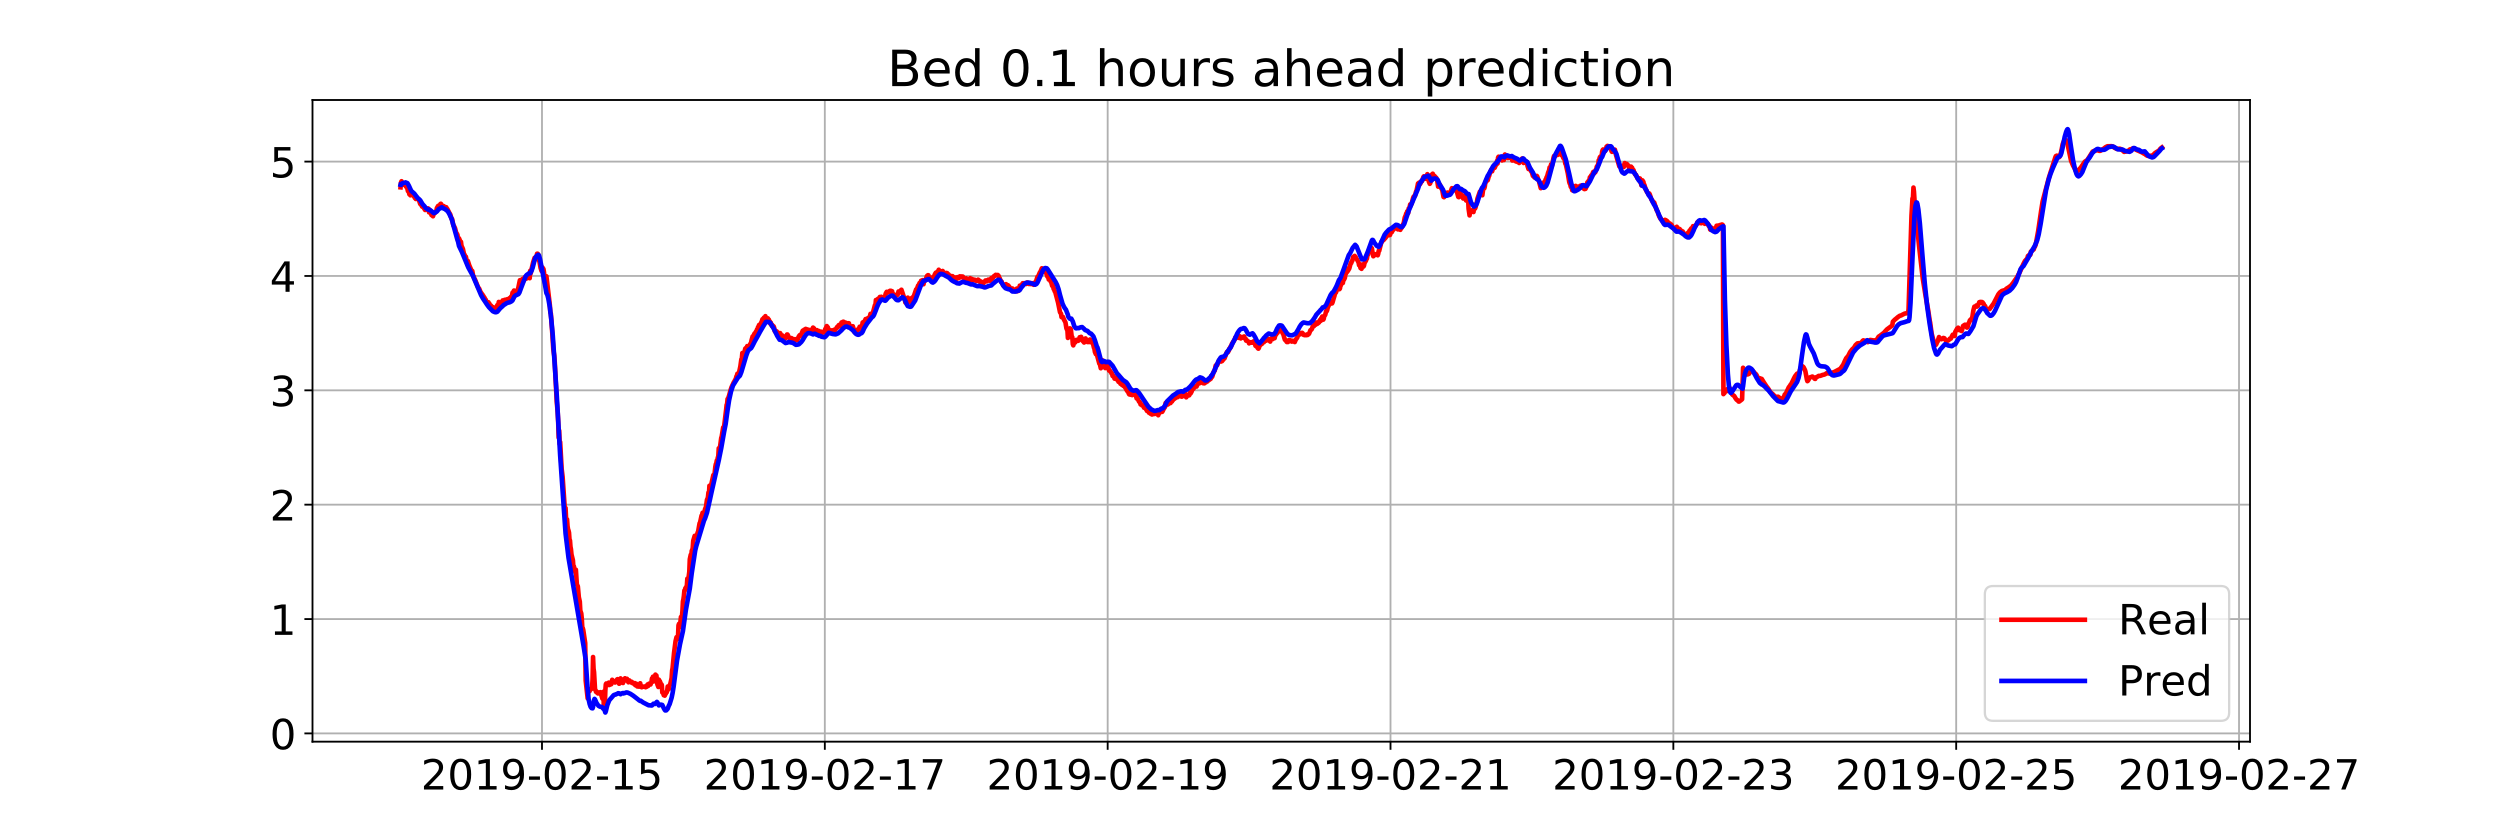 <?xml version="1.0" encoding="utf-8" standalone="no"?>
<!DOCTYPE svg PUBLIC "-//W3C//DTD SVG 1.1//EN"
  "http://www.w3.org/Graphics/SVG/1.1/DTD/svg11.dtd">
<!-- Created with matplotlib (https://matplotlib.org/) -->
<svg height="360pt" version="1.1" viewBox="0 0 1080 360" width="1080pt" xmlns="http://www.w3.org/2000/svg" xmlns:xlink="http://www.w3.org/1999/xlink">
 <defs>
  <style type="text/css">
*{stroke-linecap:butt;stroke-linejoin:round;}
  </style>
 </defs>
 <g id="figure_1">
  <g id="patch_1">
   <path d="M 0 360 
L 1080 360 
L 1080 0 
L 0 0 
z
" style="fill:#ffffff;"/>
  </g>
  <g id="axes_1">
   <g id="patch_2">
    <path d="M 135 320.4 
L 972 320.4 
L 972 43.2 
L 135 43.2 
z
" style="fill:#ffffff;"/>
   </g>
   <g id="matplotlib.axis_1">
    <g id="xtick_1">
     <g id="line2d_1">
      <path clip-path="url(#p8e680813d8)" d="M 234.139 320.4 
L 234.139 43.2 
" style="fill:none;stroke:#b0b0b0;stroke-linecap:square;stroke-width:0.8;"/>
     </g>
     <g id="line2d_2">
      <defs>
       <path d="M 0 0 
L 0 3.5 
" id="m0afdeac8cd" style="stroke:#000000;stroke-width:0.8;"/>
      </defs>
      <g>
       <use style="stroke:#000000;stroke-width:0.8;" x="234.139" xlink:href="#m0afdeac8cd" y="320.4"/>
      </g>
     </g>
     <g id="text_1">
      <!-- 2019-02-15 -->
      <defs>
       <path d="M 19.188 8.297 
L 53.609 8.297 
L 53.609 0 
L 7.328 0 
L 7.328 8.297 
Q 12.938 14.109 22.625 23.891 
Q 32.328 33.688 34.812 36.531 
Q 39.547 41.844 41.422 45.531 
Q 43.312 49.219 43.312 52.781 
Q 43.312 58.594 39.234 62.25 
Q 35.156 65.922 28.609 65.922 
Q 23.969 65.922 18.812 64.312 
Q 13.672 62.703 7.812 59.422 
L 7.812 69.391 
Q 13.766 71.781 18.938 73 
Q 24.125 74.219 28.422 74.219 
Q 39.75 74.219 46.484 68.547 
Q 53.219 62.891 53.219 53.422 
Q 53.219 48.922 51.531 44.891 
Q 49.859 40.875 45.406 35.406 
Q 44.188 33.984 37.641 27.219 
Q 31.109 20.453 19.188 8.297 
z
" id="DejaVuSans-50"/>
       <path d="M 31.781 66.406 
Q 24.172 66.406 20.328 58.906 
Q 16.5 51.422 16.5 36.375 
Q 16.5 21.391 20.328 13.891 
Q 24.172 6.391 31.781 6.391 
Q 39.453 6.391 43.281 13.891 
Q 47.125 21.391 47.125 36.375 
Q 47.125 51.422 43.281 58.906 
Q 39.453 66.406 31.781 66.406 
z
M 31.781 74.219 
Q 44.047 74.219 50.516 64.516 
Q 56.984 54.828 56.984 36.375 
Q 56.984 17.969 50.516 8.266 
Q 44.047 -1.422 31.781 -1.422 
Q 19.531 -1.422 13.062 8.266 
Q 6.594 17.969 6.594 36.375 
Q 6.594 54.828 13.062 64.516 
Q 19.531 74.219 31.781 74.219 
z
" id="DejaVuSans-48"/>
       <path d="M 12.406 8.297 
L 28.516 8.297 
L 28.516 63.922 
L 10.984 60.406 
L 10.984 69.391 
L 28.422 72.906 
L 38.281 72.906 
L 38.281 8.297 
L 54.391 8.297 
L 54.391 0 
L 12.406 0 
z
" id="DejaVuSans-49"/>
       <path d="M 10.984 1.516 
L 10.984 10.5 
Q 14.703 8.734 18.5 7.812 
Q 22.312 6.891 25.984 6.891 
Q 35.75 6.891 40.891 13.453 
Q 46.047 20.016 46.781 33.406 
Q 43.953 29.203 39.594 26.953 
Q 35.25 24.703 29.984 24.703 
Q 19.047 24.703 12.672 31.312 
Q 6.297 37.938 6.297 49.422 
Q 6.297 60.641 12.938 67.422 
Q 19.578 74.219 30.609 74.219 
Q 43.266 74.219 49.922 64.516 
Q 56.594 54.828 56.594 36.375 
Q 56.594 19.141 48.406 8.859 
Q 40.234 -1.422 26.422 -1.422 
Q 22.703 -1.422 18.891 -0.688 
Q 15.094 0.047 10.984 1.516 
z
M 30.609 32.422 
Q 37.25 32.422 41.125 36.953 
Q 45.016 41.5 45.016 49.422 
Q 45.016 57.281 41.125 61.844 
Q 37.25 66.406 30.609 66.406 
Q 23.969 66.406 20.094 61.844 
Q 16.219 57.281 16.219 49.422 
Q 16.219 41.5 20.094 36.953 
Q 23.969 32.422 30.609 32.422 
z
" id="DejaVuSans-57"/>
       <path d="M 4.891 31.391 
L 31.203 31.391 
L 31.203 23.391 
L 4.891 23.391 
z
" id="DejaVuSans-45"/>
       <path d="M 10.797 72.906 
L 49.516 72.906 
L 49.516 64.594 
L 19.828 64.594 
L 19.828 46.734 
Q 21.969 47.469 24.109 47.828 
Q 26.266 48.188 28.422 48.188 
Q 40.625 48.188 47.75 41.5 
Q 54.891 34.812 54.891 23.391 
Q 54.891 11.625 47.562 5.094 
Q 40.234 -1.422 26.906 -1.422 
Q 22.312 -1.422 17.547 -0.641 
Q 12.797 0.141 7.719 1.703 
L 7.719 11.625 
Q 12.109 9.234 16.797 8.062 
Q 21.484 6.891 26.703 6.891 
Q 35.156 6.891 40.078 11.328 
Q 45.016 15.766 45.016 23.391 
Q 45.016 31 40.078 35.438 
Q 35.156 39.891 26.703 39.891 
Q 22.75 39.891 18.812 39.016 
Q 14.891 38.141 10.797 36.281 
z
" id="DejaVuSans-53"/>
      </defs>
      <g transform="translate(181.835 341.077)scale(0.18 -0.18)">
       <use xlink:href="#DejaVuSans-50"/>
       <use x="63.623" xlink:href="#DejaVuSans-48"/>
       <use x="127.246" xlink:href="#DejaVuSans-49"/>
       <use x="190.869" xlink:href="#DejaVuSans-57"/>
       <use x="254.492" xlink:href="#DejaVuSans-45"/>
       <use x="290.576" xlink:href="#DejaVuSans-48"/>
       <use x="354.199" xlink:href="#DejaVuSans-50"/>
       <use x="417.822" xlink:href="#DejaVuSans-45"/>
       <use x="453.906" xlink:href="#DejaVuSans-49"/>
       <use x="517.529" xlink:href="#DejaVuSans-53"/>
      </g>
     </g>
    </g>
    <g id="xtick_2">
     <g id="line2d_3">
      <path clip-path="url(#p8e680813d8)" d="M 356.325 320.4 
L 356.325 43.2 
" style="fill:none;stroke:#b0b0b0;stroke-linecap:square;stroke-width:0.8;"/>
     </g>
     <g id="line2d_4">
      <g>
       <use style="stroke:#000000;stroke-width:0.8;" x="356.325" xlink:href="#m0afdeac8cd" y="320.4"/>
      </g>
     </g>
     <g id="text_2">
      <!-- 2019-02-17 -->
      <defs>
       <path d="M 8.203 72.906 
L 55.078 72.906 
L 55.078 68.703 
L 28.609 0 
L 18.312 0 
L 43.219 64.594 
L 8.203 64.594 
z
" id="DejaVuSans-55"/>
      </defs>
      <g transform="translate(304.021 341.077)scale(0.18 -0.18)">
       <use xlink:href="#DejaVuSans-50"/>
       <use x="63.623" xlink:href="#DejaVuSans-48"/>
       <use x="127.246" xlink:href="#DejaVuSans-49"/>
       <use x="190.869" xlink:href="#DejaVuSans-57"/>
       <use x="254.492" xlink:href="#DejaVuSans-45"/>
       <use x="290.576" xlink:href="#DejaVuSans-48"/>
       <use x="354.199" xlink:href="#DejaVuSans-50"/>
       <use x="417.822" xlink:href="#DejaVuSans-45"/>
       <use x="453.906" xlink:href="#DejaVuSans-49"/>
       <use x="517.529" xlink:href="#DejaVuSans-55"/>
      </g>
     </g>
    </g>
    <g id="xtick_3">
     <g id="line2d_5">
      <path clip-path="url(#p8e680813d8)" d="M 478.512 320.4 
L 478.512 43.2 
" style="fill:none;stroke:#b0b0b0;stroke-linecap:square;stroke-width:0.8;"/>
     </g>
     <g id="line2d_6">
      <g>
       <use style="stroke:#000000;stroke-width:0.8;" x="478.512" xlink:href="#m0afdeac8cd" y="320.4"/>
      </g>
     </g>
     <g id="text_3">
      <!-- 2019-02-19 -->
      <g transform="translate(426.208 341.077)scale(0.18 -0.18)">
       <use xlink:href="#DejaVuSans-50"/>
       <use x="63.623" xlink:href="#DejaVuSans-48"/>
       <use x="127.246" xlink:href="#DejaVuSans-49"/>
       <use x="190.869" xlink:href="#DejaVuSans-57"/>
       <use x="254.492" xlink:href="#DejaVuSans-45"/>
       <use x="290.576" xlink:href="#DejaVuSans-48"/>
       <use x="354.199" xlink:href="#DejaVuSans-50"/>
       <use x="417.822" xlink:href="#DejaVuSans-45"/>
       <use x="453.906" xlink:href="#DejaVuSans-49"/>
       <use x="517.529" xlink:href="#DejaVuSans-57"/>
      </g>
     </g>
    </g>
    <g id="xtick_4">
     <g id="line2d_7">
      <path clip-path="url(#p8e680813d8)" d="M 600.699 320.4 
L 600.699 43.2 
" style="fill:none;stroke:#b0b0b0;stroke-linecap:square;stroke-width:0.8;"/>
     </g>
     <g id="line2d_8">
      <g>
       <use style="stroke:#000000;stroke-width:0.8;" x="600.699" xlink:href="#m0afdeac8cd" y="320.4"/>
      </g>
     </g>
     <g id="text_4">
      <!-- 2019-02-21 -->
      <g transform="translate(548.395 341.077)scale(0.18 -0.18)">
       <use xlink:href="#DejaVuSans-50"/>
       <use x="63.623" xlink:href="#DejaVuSans-48"/>
       <use x="127.246" xlink:href="#DejaVuSans-49"/>
       <use x="190.869" xlink:href="#DejaVuSans-57"/>
       <use x="254.492" xlink:href="#DejaVuSans-45"/>
       <use x="290.576" xlink:href="#DejaVuSans-48"/>
       <use x="354.199" xlink:href="#DejaVuSans-50"/>
       <use x="417.822" xlink:href="#DejaVuSans-45"/>
       <use x="453.906" xlink:href="#DejaVuSans-50"/>
       <use x="517.529" xlink:href="#DejaVuSans-49"/>
      </g>
     </g>
    </g>
    <g id="xtick_5">
     <g id="line2d_9">
      <path clip-path="url(#p8e680813d8)" d="M 722.886 320.4 
L 722.886 43.2 
" style="fill:none;stroke:#b0b0b0;stroke-linecap:square;stroke-width:0.8;"/>
     </g>
     <g id="line2d_10">
      <g>
       <use style="stroke:#000000;stroke-width:0.8;" x="722.886" xlink:href="#m0afdeac8cd" y="320.4"/>
      </g>
     </g>
     <g id="text_5">
      <!-- 2019-02-23 -->
      <defs>
       <path d="M 40.578 39.312 
Q 47.656 37.797 51.625 33 
Q 55.609 28.219 55.609 21.188 
Q 55.609 10.406 48.188 4.484 
Q 40.766 -1.422 27.094 -1.422 
Q 22.516 -1.422 17.656 -0.516 
Q 12.797 0.391 7.625 2.203 
L 7.625 11.719 
Q 11.719 9.328 16.594 8.109 
Q 21.484 6.891 26.812 6.891 
Q 36.078 6.891 40.938 10.547 
Q 45.797 14.203 45.797 21.188 
Q 45.797 27.641 41.281 31.266 
Q 36.766 34.906 28.719 34.906 
L 20.219 34.906 
L 20.219 43.016 
L 29.109 43.016 
Q 36.375 43.016 40.234 45.922 
Q 44.094 48.828 44.094 54.297 
Q 44.094 59.906 40.109 62.906 
Q 36.141 65.922 28.719 65.922 
Q 24.656 65.922 20.016 65.031 
Q 15.375 64.156 9.812 62.312 
L 9.812 71.094 
Q 15.438 72.656 20.344 73.438 
Q 25.25 74.219 29.594 74.219 
Q 40.828 74.219 47.359 69.109 
Q 53.906 64.016 53.906 55.328 
Q 53.906 49.266 50.438 45.094 
Q 46.969 40.922 40.578 39.312 
z
" id="DejaVuSans-51"/>
      </defs>
      <g transform="translate(670.581 341.077)scale(0.18 -0.18)">
       <use xlink:href="#DejaVuSans-50"/>
       <use x="63.623" xlink:href="#DejaVuSans-48"/>
       <use x="127.246" xlink:href="#DejaVuSans-49"/>
       <use x="190.869" xlink:href="#DejaVuSans-57"/>
       <use x="254.492" xlink:href="#DejaVuSans-45"/>
       <use x="290.576" xlink:href="#DejaVuSans-48"/>
       <use x="354.199" xlink:href="#DejaVuSans-50"/>
       <use x="417.822" xlink:href="#DejaVuSans-45"/>
       <use x="453.906" xlink:href="#DejaVuSans-50"/>
       <use x="517.529" xlink:href="#DejaVuSans-51"/>
      </g>
     </g>
    </g>
    <g id="xtick_6">
     <g id="line2d_11">
      <path clip-path="url(#p8e680813d8)" d="M 845.072 320.4 
L 845.072 43.2 
" style="fill:none;stroke:#b0b0b0;stroke-linecap:square;stroke-width:0.8;"/>
     </g>
     <g id="line2d_12">
      <g>
       <use style="stroke:#000000;stroke-width:0.8;" x="845.072" xlink:href="#m0afdeac8cd" y="320.4"/>
      </g>
     </g>
     <g id="text_6">
      <!-- 2019-02-25 -->
      <g transform="translate(792.768 341.077)scale(0.18 -0.18)">
       <use xlink:href="#DejaVuSans-50"/>
       <use x="63.623" xlink:href="#DejaVuSans-48"/>
       <use x="127.246" xlink:href="#DejaVuSans-49"/>
       <use x="190.869" xlink:href="#DejaVuSans-57"/>
       <use x="254.492" xlink:href="#DejaVuSans-45"/>
       <use x="290.576" xlink:href="#DejaVuSans-48"/>
       <use x="354.199" xlink:href="#DejaVuSans-50"/>
       <use x="417.822" xlink:href="#DejaVuSans-45"/>
       <use x="453.906" xlink:href="#DejaVuSans-50"/>
       <use x="517.529" xlink:href="#DejaVuSans-53"/>
      </g>
     </g>
    </g>
    <g id="xtick_7">
     <g id="line2d_13">
      <path clip-path="url(#p8e680813d8)" d="M 967.259 320.4 
L 967.259 43.2 
" style="fill:none;stroke:#b0b0b0;stroke-linecap:square;stroke-width:0.8;"/>
     </g>
     <g id="line2d_14">
      <g>
       <use style="stroke:#000000;stroke-width:0.8;" x="967.259" xlink:href="#m0afdeac8cd" y="320.4"/>
      </g>
     </g>
     <g id="text_7">
      <!-- 2019-02-27 -->
      <g transform="translate(914.955 341.077)scale(0.18 -0.18)">
       <use xlink:href="#DejaVuSans-50"/>
       <use x="63.623" xlink:href="#DejaVuSans-48"/>
       <use x="127.246" xlink:href="#DejaVuSans-49"/>
       <use x="190.869" xlink:href="#DejaVuSans-57"/>
       <use x="254.492" xlink:href="#DejaVuSans-45"/>
       <use x="290.576" xlink:href="#DejaVuSans-48"/>
       <use x="354.199" xlink:href="#DejaVuSans-50"/>
       <use x="417.822" xlink:href="#DejaVuSans-45"/>
       <use x="453.906" xlink:href="#DejaVuSans-50"/>
       <use x="517.529" xlink:href="#DejaVuSans-55"/>
      </g>
     </g>
    </g>
   </g>
   <g id="matplotlib.axis_2">
    <g id="ytick_1">
     <g id="line2d_15">
      <path clip-path="url(#p8e680813d8)" d="M 135 316.83 
L 972 316.83 
" style="fill:none;stroke:#b0b0b0;stroke-linecap:square;stroke-width:0.8;"/>
     </g>
     <g id="line2d_16">
      <defs>
       <path d="M 0 0 
L -3.5 0 
" id="m61fe2d8125" style="stroke:#000000;stroke-width:0.8;"/>
      </defs>
      <g>
       <use style="stroke:#000000;stroke-width:0.8;" x="135" xlink:href="#m61fe2d8125" y="316.83"/>
      </g>
     </g>
     <g id="text_8">
      <!-- 0 -->
      <g transform="translate(116.547 323.669)scale(0.18 -0.18)">
       <use xlink:href="#DejaVuSans-48"/>
      </g>
     </g>
    </g>
    <g id="ytick_2">
     <g id="line2d_17">
      <path clip-path="url(#p8e680813d8)" d="M 135 267.427 
L 972 267.427 
" style="fill:none;stroke:#b0b0b0;stroke-linecap:square;stroke-width:0.8;"/>
     </g>
     <g id="line2d_18">
      <g>
       <use style="stroke:#000000;stroke-width:0.8;" x="135" xlink:href="#m61fe2d8125" y="267.427"/>
      </g>
     </g>
     <g id="text_9">
      <!-- 1 -->
      <g transform="translate(116.547 274.265)scale(0.18 -0.18)">
       <use xlink:href="#DejaVuSans-49"/>
      </g>
     </g>
    </g>
    <g id="ytick_3">
     <g id="line2d_19">
      <path clip-path="url(#p8e680813d8)" d="M 135 218.023 
L 972 218.023 
" style="fill:none;stroke:#b0b0b0;stroke-linecap:square;stroke-width:0.8;"/>
     </g>
     <g id="line2d_20">
      <g>
       <use style="stroke:#000000;stroke-width:0.8;" x="135" xlink:href="#m61fe2d8125" y="218.023"/>
      </g>
     </g>
     <g id="text_10">
      <!-- 2 -->
      <g transform="translate(116.547 224.862)scale(0.18 -0.18)">
       <use xlink:href="#DejaVuSans-50"/>
      </g>
     </g>
    </g>
    <g id="ytick_4">
     <g id="line2d_21">
      <path clip-path="url(#p8e680813d8)" d="M 135 168.62 
L 972 168.62 
" style="fill:none;stroke:#b0b0b0;stroke-linecap:square;stroke-width:0.8;"/>
     </g>
     <g id="line2d_22">
      <g>
       <use style="stroke:#000000;stroke-width:0.8;" x="135" xlink:href="#m61fe2d8125" y="168.62"/>
      </g>
     </g>
     <g id="text_11">
      <!-- 3 -->
      <g transform="translate(116.547 175.458)scale(0.18 -0.18)">
       <use xlink:href="#DejaVuSans-51"/>
      </g>
     </g>
    </g>
    <g id="ytick_5">
     <g id="line2d_23">
      <path clip-path="url(#p8e680813d8)" d="M 135 119.216 
L 972 119.216 
" style="fill:none;stroke:#b0b0b0;stroke-linecap:square;stroke-width:0.8;"/>
     </g>
     <g id="line2d_24">
      <g>
       <use style="stroke:#000000;stroke-width:0.8;" x="135" xlink:href="#m61fe2d8125" y="119.216"/>
      </g>
     </g>
     <g id="text_12">
      <!-- 4 -->
      <defs>
       <path d="M 37.797 64.312 
L 12.891 25.391 
L 37.797 25.391 
z
M 35.203 72.906 
L 47.609 72.906 
L 47.609 25.391 
L 58.016 25.391 
L 58.016 17.188 
L 47.609 17.188 
L 47.609 0 
L 37.797 0 
L 37.797 17.188 
L 4.891 17.188 
L 4.891 26.703 
z
" id="DejaVuSans-52"/>
      </defs>
      <g transform="translate(116.547 126.055)scale(0.18 -0.18)">
       <use xlink:href="#DejaVuSans-52"/>
      </g>
     </g>
    </g>
    <g id="ytick_6">
     <g id="line2d_25">
      <path clip-path="url(#p8e680813d8)" d="M 135 69.813 
L 972 69.813 
" style="fill:none;stroke:#b0b0b0;stroke-linecap:square;stroke-width:0.8;"/>
     </g>
     <g id="line2d_26">
      <g>
       <use style="stroke:#000000;stroke-width:0.8;" x="135" xlink:href="#m61fe2d8125" y="69.813"/>
      </g>
     </g>
     <g id="text_13">
      <!-- 5 -->
      <g transform="translate(116.547 76.652)scale(0.18 -0.18)">
       <use xlink:href="#DejaVuSans-53"/>
      </g>
     </g>
    </g>
   </g>
   <g id="line2d_27">
    <path clip-path="url(#p8e680813d8)" d="M 173.045 80.926 
L 173.258 78.757 
L 173.47 78.291 
L 173.682 79.404 
L 173.894 79.773 
L 174.106 79.785 
L 174.318 79.32 
L 174.53 79.818 
L 174.742 79.18 
L 175.167 80.14 
L 175.379 80.62 
L 175.591 80.12 
L 175.803 80.664 
L 176.227 82.569 
L 176.44 82.61 
L 176.652 83.114 
L 176.864 83.955 
L 177.076 84.01 
L 177.288 84.38 
L 177.5 84.058 
L 177.712 83.14 
L 178.137 83.166 
L 178.561 83.836 
L 178.773 84.831 
L 178.985 84.954 
L 179.197 85.517 
L 179.409 85.619 
L 179.621 85.964 
L 180.046 85.253 
L 180.258 85.862 
L 180.682 86.189 
L 180.894 86.146 
L 181.531 88.115 
L 181.743 88.151 
L 182.379 89.273 
L 182.591 88.609 
L 182.803 88.833 
L 183.016 89.703 
L 183.652 90.715 
L 183.864 90.09 
L 184.5 90.565 
L 184.925 90.02 
L 185.137 90.22 
L 185.349 91.741 
L 185.561 90.914 
L 185.773 90.824 
L 186.41 92.935 
L 186.622 92.623 
L 186.834 92.782 
L 187.046 93.429 
L 187.258 92.794 
L 187.47 91.705 
L 187.682 92.002 
L 187.895 92.005 
L 188.107 91.785 
L 188.531 90.915 
L 188.743 89.804 
L 188.955 89.82 
L 189.167 89.062 
L 189.379 88.894 
L 189.592 89.427 
L 189.804 89.457 
L 190.016 89.101 
L 190.228 88.169 
L 190.44 88.017 
L 190.652 88.268 
L 191.076 89.476 
L 191.289 89.635 
L 191.713 89.041 
L 191.925 89.358 
L 192.137 89.879 
L 192.349 89.986 
L 192.561 89.503 
L 192.774 89.524 
L 192.986 90.106 
L 193.198 90.177 
L 194.258 92.256 
L 194.471 92.512 
L 195.107 94.613 
L 195.319 94.642 
L 195.743 96.879 
L 195.955 97.532 
L 196.168 97.736 
L 196.592 98.669 
L 197.016 100.324 
L 197.228 100.874 
L 197.44 101.02 
L 197.652 101.572 
L 197.865 103.945 
L 198.077 103.253 
L 198.289 102.95 
L 198.713 103.977 
L 198.925 104.44 
L 199.137 104.464 
L 199.35 106.158 
L 199.986 107.56 
L 200.41 109.6 
L 200.622 109.909 
L 201.047 110.893 
L 201.259 110.895 
L 201.895 114.252 
L 202.107 112.738 
L 202.744 114.718 
L 203.804 117.148 
L 204.016 117.055 
L 204.441 119.371 
L 204.653 119.454 
L 204.865 120.307 
L 205.077 120.456 
L 206.562 124.183 
L 206.986 124.642 
L 207.623 126.211 
L 208.047 126.73 
L 208.259 127.246 
L 208.471 127.3 
L 208.683 128.152 
L 208.895 127.944 
L 209.107 128.568 
L 209.32 128.622 
L 209.532 129.152 
L 209.744 129.312 
L 210.168 130.248 
L 210.38 130.603 
L 210.592 130.705 
L 210.805 130.938 
L 211.017 130.586 
L 211.229 131.224 
L 211.441 131.203 
L 211.653 131.951 
L 211.865 132.148 
L 212.077 131.988 
L 212.289 132.251 
L 212.502 132.833 
L 212.714 132.936 
L 212.926 132.688 
L 213.138 132.764 
L 213.35 133.087 
L 213.774 133.344 
L 214.199 132.917 
L 214.411 132.993 
L 214.835 131.798 
L 215.259 131.878 
L 215.471 130.436 
L 215.684 131.297 
L 215.896 130.822 
L 216.108 131.23 
L 216.32 130.771 
L 216.532 130.892 
L 216.744 130.682 
L 217.168 129.772 
L 217.381 129.971 
L 217.593 130.501 
L 217.805 130.141 
L 218.017 129.53 
L 218.229 129.672 
L 218.865 129.345 
L 219.078 129.664 
L 219.29 129.223 
L 219.502 129.947 
L 219.714 129.274 
L 219.926 129.431 
L 220.138 128.786 
L 220.35 129.039 
L 220.562 128.757 
L 220.775 128.175 
L 220.987 128.146 
L 221.199 127.762 
L 221.411 126.409 
L 221.835 126.063 
L 222.047 125.523 
L 222.26 126.608 
L 222.472 126.284 
L 222.684 126.493 
L 223.32 125.421 
L 223.532 125.807 
L 223.957 124.135 
L 224.381 122.048 
L 224.593 121.054 
L 224.805 121.28 
L 225.017 120.929 
L 225.229 121.032 
L 225.441 121.429 
L 225.866 120.419 
L 226.29 121.202 
L 226.502 120.067 
L 226.714 119.802 
L 226.926 119.759 
L 227.139 120.413 
L 227.351 120.129 
L 227.563 120.27 
L 227.775 119.781 
L 227.987 120.002 
L 228.199 119.222 
L 228.411 119.89 
L 228.623 119.372 
L 228.836 120.181 
L 229.048 116.991 
L 229.26 118.089 
L 229.684 116.064 
L 230.32 113.322 
L 230.957 111.371 
L 231.169 112.089 
L 231.381 111.758 
L 231.593 110.957 
L 231.805 110.827 
L 232.018 109.604 
L 232.23 109.595 
L 232.442 109.785 
L 232.654 110.571 
L 232.866 112.398 
L 233.078 113.176 
L 233.502 115.66 
L 233.927 117.029 
L 234.139 116.63 
L 234.351 115.581 
L 234.775 116.208 
L 234.987 117.527 
L 235.412 121.953 
L 235.624 123.007 
L 235.836 121.846 
L 236.048 119.364 
L 237.533 131.832 
L 237.745 134.99 
L 237.957 135.415 
L 238.594 143.993 
L 239.018 150.797 
L 239.442 153.757 
L 239.654 156.51 
L 240.503 173.442 
L 240.927 178.171 
L 241.139 182.228 
L 241.351 189.045 
L 241.563 186.004 
L 241.775 191.745 
L 241.988 190.972 
L 242.624 202.499 
L 243.048 206.027 
L 243.897 218.406 
L 244.109 220.852 
L 244.321 219.443 
L 244.533 223.874 
L 244.745 225.575 
L 244.957 224.344 
L 245.17 227.253 
L 245.382 228.614 
L 245.594 229.195 
L 245.806 230.11 
L 246.018 233.059 
L 246.23 233.467 
L 246.442 236.206 
L 246.654 237.296 
L 246.867 239.481 
L 247.503 242.053 
L 247.715 245.067 
L 247.927 244.637 
L 248.139 245.974 
L 248.351 245.905 
L 248.564 247.287 
L 248.776 246.12 
L 249.2 252.465 
L 249.624 253.313 
L 250.049 258.005 
L 250.473 259.905 
L 250.685 263.759 
L 251.109 265.008 
L 251.321 267.115 
L 251.533 270.977 
L 251.746 271.324 
L 251.958 272.092 
L 252.594 276.399 
L 252.806 277.778 
L 253.018 293.994 
L 253.867 301.664 
L 254.079 298.857 
L 254.503 297.816 
L 254.715 298.58 
L 254.928 297.707 
L 255.14 297.913 
L 255.352 297.503 
L 255.564 297.597 
L 255.776 297.085 
L 255.988 293.472 
L 256.2 283.843 
L 256.412 288.853 
L 256.625 290.372 
L 257.049 297.855 
L 257.261 298.069 
L 257.473 298.872 
L 257.685 298.714 
L 257.897 299.221 
L 258.109 299.272 
L 258.322 299.577 
L 258.746 299.124 
L 258.958 299.534 
L 259.382 299.026 
L 260.019 301.122 
L 260.231 301.797 
L 260.443 301.967 
L 260.655 298.849 
L 260.867 305.354 
L 261.079 304.759 
L 261.291 304.627 
L 261.504 298.31 
L 261.716 295.574 
L 261.928 295.255 
L 262.14 295.671 
L 262.352 295.729 
L 262.564 295.311 
L 262.776 295.921 
L 262.988 294.883 
L 263.201 295.925 
L 263.413 295.575 
L 263.625 295.752 
L 263.837 295.373 
L 264.049 295.583 
L 264.261 294.854 
L 264.473 293.672 
L 264.685 294.002 
L 264.898 294.694 
L 265.11 294.413 
L 265.322 294.519 
L 265.534 294.807 
L 265.746 294.839 
L 265.958 294.131 
L 266.17 294.155 
L 266.383 294.362 
L 266.595 293.498 
L 266.807 293.396 
L 267.019 293.755 
L 267.443 295.369 
L 267.655 295.293 
L 267.867 295.058 
L 268.08 293.065 
L 268.292 294.015 
L 268.716 293.55 
L 268.928 294.016 
L 269.14 295.052 
L 269.352 293.518 
L 269.564 294.083 
L 269.777 293.763 
L 269.989 293.014 
L 270.201 293.49 
L 270.413 293.275 
L 270.625 294.018 
L 270.837 293.241 
L 271.049 293.749 
L 271.261 293.773 
L 271.474 294.747 
L 271.898 293.956 
L 272.11 294.496 
L 272.322 294.351 
L 272.746 294.872 
L 272.959 294.563 
L 273.383 295.185 
L 273.595 295.098 
L 273.807 295.14 
L 274.019 295.536 
L 274.231 295.093 
L 274.443 296.005 
L 274.656 295.453 
L 274.868 295.362 
L 275.08 296.304 
L 275.292 296.541 
L 275.504 296.472 
L 275.716 296.598 
L 275.928 296.478 
L 276.14 296.643 
L 276.353 296.212 
L 276.565 295.17 
L 276.777 296.414 
L 276.989 296.447 
L 277.201 296.897 
L 277.413 296.511 
L 277.625 296.741 
L 277.838 296.636 
L 278.474 296.647 
L 278.686 296.512 
L 278.898 296.89 
L 279.11 296.553 
L 279.322 296.701 
L 279.747 295.689 
L 279.959 296.362 
L 280.383 295.347 
L 280.595 295.43 
L 280.807 295.364 
L 281.019 295.703 
L 281.444 294.518 
L 281.656 293.08 
L 281.868 293.536 
L 282.08 292.327 
L 282.292 294.421 
L 282.504 292.76 
L 282.716 293.661 
L 283.141 291.442 
L 283.353 291.864 
L 283.565 291.821 
L 283.989 295.653 
L 284.414 296.778 
L 284.626 293.61 
L 284.838 294.336 
L 285.05 294.265 
L 285.474 295.43 
L 285.686 295.546 
L 285.898 295.868 
L 286.111 299.146 
L 286.323 299.272 
L 286.535 299.591 
L 286.747 300.342 
L 286.959 300.281 
L 287.171 300.515 
L 287.383 299.829 
L 287.595 299.754 
L 287.808 299.018 
L 288.02 299.092 
L 288.232 298.34 
L 288.444 296.584 
L 288.656 296.556 
L 288.868 297.763 
L 289.293 295.963 
L 289.505 295.667 
L 289.717 294.834 
L 290.141 292.889 
L 290.353 289.697 
L 290.565 288.557 
L 291.202 281.959 
L 291.838 276.984 
L 292.262 275.255 
L 292.474 275.254 
L 292.687 276.101 
L 292.899 275.132 
L 293.111 270.155 
L 293.323 269.516 
L 293.535 270.938 
L 293.959 268.53 
L 294.171 266.518 
L 294.384 267.145 
L 294.596 266.407 
L 294.808 263.957 
L 295.02 259.81 
L 295.232 258.916 
L 295.444 257.429 
L 295.656 255.103 
L 295.869 255.056 
L 296.081 254.066 
L 296.293 254.398 
L 296.505 253.408 
L 296.717 253.08 
L 296.929 249.979 
L 297.141 250.762 
L 297.353 250.36 
L 297.778 247.004 
L 297.99 241.612 
L 298.414 239.621 
L 298.626 240.16 
L 298.838 237.872 
L 299.05 237.599 
L 299.263 236.651 
L 299.475 233.616 
L 300.111 231.477 
L 300.323 231.484 
L 300.535 232.094 
L 300.96 231.573 
L 301.384 230.056 
L 301.596 229.622 
L 302.02 227.168 
L 302.232 226.008 
L 302.445 225.694 
L 303.081 222.708 
L 303.293 222.616 
L 303.505 221.52 
L 303.717 221.817 
L 303.929 221.482 
L 304.142 222.148 
L 304.566 219.978 
L 304.99 218.935 
L 305.414 215.837 
L 305.626 215.554 
L 305.839 214.734 
L 306.051 212.759 
L 306.263 213.48 
L 306.475 209.851 
L 306.899 210.224 
L 307.111 210.007 
L 308.172 205.227 
L 308.384 205.578 
L 308.596 205.616 
L 309.021 201.643 
L 309.233 200.534 
L 309.445 200.143 
L 309.657 198.915 
L 309.869 199.237 
L 310.081 197.721 
L 310.293 197.18 
L 310.505 193.639 
L 310.718 195.702 
L 311.566 189.206 
L 311.778 188.582 
L 312.415 184.635 
L 312.627 184.837 
L 312.839 184.098 
L 313.687 176.993 
L 313.9 174.922 
L 314.112 174.492 
L 314.324 172.332 
L 314.536 172.188 
L 314.96 170.901 
L 315.597 168.577 
L 316.021 167.267 
L 317.081 164.974 
L 317.294 164.952 
L 317.506 164.197 
L 317.718 164.202 
L 318.142 162.572 
L 318.354 162.25 
L 318.566 161.436 
L 318.779 161.927 
L 319.203 161.241 
L 319.839 158.281 
L 320.263 155.231 
L 320.476 155.03 
L 320.688 152.505 
L 320.9 154.225 
L 321.112 154.088 
L 321.96 150.579 
L 322.597 150.046 
L 322.809 149.513 
L 323.021 150.082 
L 323.233 149.625 
L 323.445 150.649 
L 323.658 149.913 
L 323.87 150.22 
L 324.082 148.599 
L 324.294 148.766 
L 324.718 146.812 
L 325.142 145.324 
L 325.355 145.778 
L 325.779 144.424 
L 325.991 144.017 
L 326.203 144.273 
L 326.627 143.107 
L 326.839 142.947 
L 327.052 142.272 
L 327.264 142.322 
L 327.476 141.285 
L 327.688 141.444 
L 327.9 140.41 
L 328.112 141.037 
L 328.324 140.205 
L 328.536 140.088 
L 328.749 139.48 
L 328.961 139.253 
L 329.385 137.896 
L 329.597 138.313 
L 330.021 137.219 
L 330.234 137.583 
L 330.446 137.677 
L 330.658 136.585 
L 330.87 137.861 
L 331.082 137.56 
L 331.294 138.027 
L 331.718 137.52 
L 331.931 137.958 
L 332.143 138.064 
L 332.355 139.027 
L 332.567 138.847 
L 332.779 139.85 
L 332.991 139.395 
L 333.415 140.733 
L 333.628 140.412 
L 333.84 140.862 
L 334.052 140.846 
L 334.264 141.036 
L 334.476 141.755 
L 334.688 143.048 
L 334.9 143.217 
L 335.113 143.536 
L 335.325 143.167 
L 335.537 143.135 
L 335.749 143.613 
L 335.961 143.609 
L 336.385 144.808 
L 336.597 144.622 
L 336.81 143.9 
L 337.022 143.904 
L 337.446 144.79 
L 338.082 144.969 
L 338.294 145.802 
L 338.931 146.171 
L 339.143 146.292 
L 339.355 145.626 
L 339.567 145.449 
L 339.779 145.439 
L 339.991 144.501 
L 340.204 144.505 
L 340.628 145.343 
L 340.84 145.942 
L 341.264 146.414 
L 341.476 146.337 
L 341.689 146.771 
L 341.901 146.049 
L 342.113 146.328 
L 342.325 146.322 
L 342.749 146.822 
L 342.961 146.508 
L 343.173 147.222 
L 343.598 147.144 
L 343.81 146.543 
L 344.022 146.941 
L 344.234 146.438 
L 344.446 146.981 
L 344.658 146.071 
L 344.87 146.181 
L 345.083 145.299 
L 345.507 144.774 
L 345.931 145.04 
L 346.78 142.864 
L 346.992 143.329 
L 347.204 142.627 
L 347.416 142.427 
L 347.628 142.503 
L 347.84 142.387 
L 348.052 142.077 
L 348.265 142.579 
L 348.477 142.23 
L 348.689 142.383 
L 348.901 142.345 
L 349.325 143.045 
L 349.537 142.881 
L 349.749 143.033 
L 349.962 142.507 
L 350.174 142.986 
L 350.386 142.891 
L 350.598 143.236 
L 350.81 142.808 
L 351.022 143.163 
L 351.234 141.522 
L 351.446 142.573 
L 351.659 141.872 
L 351.871 142.616 
L 352.295 142.758 
L 352.507 143.429 
L 352.931 142.621 
L 353.144 142.911 
L 353.356 143.921 
L 353.78 142.991 
L 353.992 143.128 
L 354.416 144.146 
L 354.841 143.287 
L 355.265 143.804 
L 355.477 143.532 
L 356.113 143.556 
L 356.325 142.991 
L 356.538 142.072 
L 356.75 141.864 
L 357.174 140.861 
L 357.386 141.31 
L 357.598 141.367 
L 357.81 141.951 
L 358.023 142.896 
L 358.235 142.463 
L 358.447 143.254 
L 358.659 142.803 
L 358.871 142.734 
L 359.083 142.953 
L 359.295 142.728 
L 359.72 142.741 
L 359.932 143.093 
L 360.356 142.458 
L 360.568 142.948 
L 360.992 142.137 
L 361.204 142.008 
L 361.629 141.257 
L 361.841 141.462 
L 362.265 140.524 
L 362.477 140.38 
L 362.901 140.942 
L 363.114 140.795 
L 363.538 139.298 
L 363.75 139.714 
L 364.174 139.005 
L 364.386 138.981 
L 364.599 139.246 
L 364.811 139.255 
L 365.023 139.829 
L 365.235 139.352 
L 365.447 139.925 
L 365.659 139.531 
L 365.871 140.087 
L 366.083 140.185 
L 366.508 139.646 
L 366.72 139.655 
L 366.932 140.436 
L 367.356 140.866 
L 367.568 141.134 
L 367.78 141.102 
L 367.993 141.222 
L 368.205 140.952 
L 368.417 140.927 
L 368.629 141.69 
L 368.841 143.167 
L 369.053 142.832 
L 369.265 142.937 
L 369.478 142.568 
L 369.69 143.502 
L 370.114 142.746 
L 370.326 142.965 
L 370.962 141.889 
L 371.175 141.888 
L 371.387 141.136 
L 371.599 142.286 
L 371.811 141.632 
L 372.023 142.42 
L 372.235 141.061 
L 372.447 140.674 
L 372.659 139.304 
L 372.872 139.36 
L 373.084 139.05 
L 373.296 139.189 
L 373.72 138.374 
L 373.932 137.834 
L 374.144 138.839 
L 374.357 138.403 
L 374.569 138.296 
L 374.781 137.964 
L 374.993 137.361 
L 375.205 137.369 
L 375.417 137.593 
L 375.629 137.382 
L 376.054 135.586 
L 376.69 136.291 
L 376.902 135.84 
L 377.963 131.846 
L 378.175 132.003 
L 378.387 129.609 
L 378.599 130.858 
L 378.811 129.727 
L 379.023 129.804 
L 379.235 129.12 
L 379.448 129.361 
L 380.084 128.297 
L 380.508 128.951 
L 380.72 128.211 
L 380.933 129.304 
L 381.357 129.174 
L 381.781 129.277 
L 381.993 128.648 
L 382.205 128.781 
L 382.63 126.829 
L 383.054 126.07 
L 383.478 126.416 
L 383.902 125.989 
L 384.539 125.597 
L 384.751 126.097 
L 384.963 125.652 
L 385.175 126.363 
L 385.387 125.824 
L 385.599 127.358 
L 385.812 127.018 
L 386.024 127.354 
L 386.236 127.192 
L 386.448 127.932 
L 386.66 127.898 
L 386.872 128.048 
L 387.509 127.454 
L 387.721 127.387 
L 387.933 127.018 
L 388.145 125.926 
L 388.569 125.936 
L 388.993 125.914 
L 389.206 125.35 
L 389.418 125.171 
L 390.903 129.587 
L 391.115 130.667 
L 391.327 130.319 
L 391.751 130.94 
L 392.175 128.587 
L 392.388 130.041 
L 392.6 130.102 
L 392.812 130.023 
L 393.024 130.393 
L 393.448 129.753 
L 393.66 128.945 
L 393.872 128.722 
L 394.085 129.117 
L 394.297 128.406 
L 394.509 128.475 
L 394.933 127.503 
L 395.782 124.997 
L 395.994 125.106 
L 396.63 123.34 
L 396.842 123.3 
L 397.267 122.239 
L 397.479 122.585 
L 397.691 122.408 
L 397.903 121.29 
L 398.115 122.055 
L 398.327 121.747 
L 398.539 121.023 
L 398.751 121.532 
L 398.964 122.788 
L 399.176 121.349 
L 399.388 121.543 
L 400.024 120.363 
L 400.448 119.211 
L 400.873 118.879 
L 401.085 118.914 
L 401.297 119.707 
L 401.509 119.898 
L 401.721 119.897 
L 401.933 120.465 
L 402.145 120.465 
L 402.57 120.658 
L 402.782 120.632 
L 402.994 119.773 
L 403.206 119.51 
L 403.418 119.61 
L 403.63 119.587 
L 403.843 118.525 
L 404.267 117.821 
L 404.479 117.914 
L 404.691 117.854 
L 404.903 117.401 
L 405.115 117.238 
L 405.327 117.36 
L 405.54 116.531 
L 405.752 117.254 
L 405.964 116.977 
L 406.176 117.513 
L 406.388 117.165 
L 406.6 117.687 
L 406.812 117.834 
L 407.024 117.587 
L 407.237 117.069 
L 407.661 118.27 
L 407.873 118.438 
L 408.297 117.999 
L 408.509 118.253 
L 408.722 117.885 
L 408.934 118.164 
L 409.146 117.974 
L 409.358 118.645 
L 409.57 118.44 
L 409.782 118.528 
L 409.994 119.217 
L 410.419 119.341 
L 410.631 119.172 
L 410.843 119.257 
L 411.055 119.646 
L 411.267 119.594 
L 411.479 119.288 
L 411.903 120.004 
L 412.116 120.154 
L 412.54 119.86 
L 412.964 120.731 
L 413.176 120.222 
L 413.388 120.076 
L 413.6 119.726 
L 413.813 120.212 
L 414.025 120.211 
L 414.237 120.02 
L 414.449 119.55 
L 414.661 119.371 
L 414.873 119.832 
L 415.085 119.45 
L 415.298 119.731 
L 415.51 119.417 
L 415.722 119.582 
L 415.934 119.478 
L 416.146 119.966 
L 416.358 120.168 
L 416.57 120.196 
L 416.782 120.442 
L 417.419 120.234 
L 417.843 120.734 
L 418.055 120.846 
L 418.479 120.735 
L 418.692 120.78 
L 418.904 120.986 
L 419.116 120.162 
L 419.328 120.76 
L 419.54 120.489 
L 419.964 120.513 
L 420.177 121.171 
L 420.389 120.839 
L 420.601 121.084 
L 421.025 120.822 
L 421.237 121.18 
L 421.449 121.132 
L 421.874 121.367 
L 422.298 121.091 
L 422.51 120.799 
L 422.722 120.886 
L 422.934 121.154 
L 423.146 121.71 
L 423.571 121.515 
L 424.207 121.948 
L 424.419 121.853 
L 424.631 122.259 
L 424.843 122.409 
L 425.055 121.778 
L 425.48 121.71 
L 425.692 121.182 
L 425.904 121.472 
L 426.116 121.117 
L 426.328 121.543 
L 426.54 121.247 
L 426.753 121.204 
L 426.965 120.788 
L 427.601 121.278 
L 427.813 121.24 
L 428.237 120.141 
L 428.45 120.675 
L 428.662 120.011 
L 428.874 120.185 
L 429.086 119.666 
L 429.298 119.524 
L 429.51 119.18 
L 429.722 119.213 
L 429.934 119.067 
L 430.147 118.725 
L 430.783 118.975 
L 430.995 118.775 
L 431.419 119.177 
L 431.632 119.951 
L 431.844 120.147 
L 432.48 121.856 
L 432.692 121.632 
L 432.904 122.371 
L 433.116 122.551 
L 433.329 123.313 
L 433.541 123.06 
L 433.965 123.323 
L 434.389 122.856 
L 434.601 122.754 
L 434.813 123.459 
L 435.026 123.401 
L 435.238 123.211 
L 435.45 123.218 
L 435.874 123.69 
L 436.298 124.301 
L 436.51 124.986 
L 436.723 125.149 
L 436.935 125.017 
L 437.147 125.487 
L 437.359 124.629 
L 437.571 124.791 
L 437.783 125.521 
L 437.995 125.162 
L 438.42 125.725 
L 438.632 125.144 
L 438.844 125.232 
L 439.056 125.151 
L 439.268 124.658 
L 439.48 125.801 
L 439.692 125.468 
L 439.905 125.687 
L 440.329 124.879 
L 440.541 123.395 
L 440.965 123.981 
L 441.814 122.348 
L 442.026 122.854 
L 442.45 122.323 
L 442.662 122.489 
L 443.087 122.347 
L 443.299 122.686 
L 443.511 122.539 
L 443.723 122.024 
L 443.935 122.429 
L 444.571 122.697 
L 445.208 122.272 
L 445.42 122.741 
L 445.844 122.316 
L 446.056 122.495 
L 446.268 122.516 
L 446.481 123.021 
L 446.905 122.753 
L 447.117 121.955 
L 447.541 121.65 
L 448.178 119.624 
L 448.39 119.617 
L 449.238 117.659 
L 449.45 117.417 
L 450.087 115.908 
L 450.299 116.47 
L 450.723 116.214 
L 450.935 116.315 
L 451.147 117.054 
L 451.996 118.081 
L 452.208 118.446 
L 452.42 119.39 
L 452.632 119.674 
L 452.844 119.53 
L 453.057 120.753 
L 453.481 120.711 
L 453.693 120.952 
L 453.905 121.655 
L 454.117 121.82 
L 454.542 123.476 
L 454.754 123.192 
L 454.966 123.769 
L 455.178 124.863 
L 455.39 124.753 
L 455.602 125.8 
L 455.814 125.927 
L 457.087 130.73 
L 457.936 134.918 
L 458.36 135.51 
L 458.572 136.974 
L 458.784 137.096 
L 458.996 136.939 
L 459.208 136.925 
L 459.633 138.079 
L 460.269 139.248 
L 460.693 141.809 
L 460.905 142.342 
L 461.118 142.54 
L 461.33 145.983 
L 461.542 142.891 
L 461.754 142.711 
L 461.966 142.993 
L 462.178 141.855 
L 462.39 141.927 
L 462.602 142.285 
L 463.027 145.855 
L 463.239 145.682 
L 463.451 148.662 
L 463.663 149.197 
L 464.087 147.633 
L 464.299 147.628 
L 464.512 147.917 
L 464.724 147.113 
L 464.936 146.844 
L 465.148 146.846 
L 465.36 146.978 
L 465.572 146.739 
L 465.784 147.233 
L 466.209 146.624 
L 466.421 145.688 
L 466.633 146.681 
L 467.057 145.519 
L 467.694 147.274 
L 467.906 147.065 
L 468.118 147.727 
L 468.33 147.975 
L 468.542 147.728 
L 468.966 146.202 
L 469.178 146.897 
L 469.603 146.887 
L 469.815 147.772 
L 470.239 147.552 
L 470.451 147.78 
L 470.663 147.355 
L 470.875 146.655 
L 471.088 147.168 
L 471.3 147.345 
L 471.724 148.096 
L 471.936 148.04 
L 472.148 148.294 
L 472.573 150.183 
L 472.785 150.629 
L 472.997 152.013 
L 473.421 153.011 
L 473.633 151.589 
L 473.845 152.167 
L 474.057 153.948 
L 474.906 157.091 
L 475.118 157.159 
L 475.542 159.085 
L 475.754 156.636 
L 475.967 156.723 
L 476.179 155.62 
L 476.391 156.004 
L 476.603 156.963 
L 476.815 156.98 
L 477.027 158.134 
L 477.239 158.219 
L 477.452 159.008 
L 477.876 157.524 
L 478.088 158.967 
L 478.3 157.845 
L 478.512 158.526 
L 478.724 158.396 
L 479.149 160.112 
L 479.573 160.221 
L 479.785 160.643 
L 479.997 160.756 
L 480.209 161.391 
L 480.421 161.386 
L 480.633 162.418 
L 480.846 162.564 
L 481.058 162.422 
L 481.27 162.816 
L 481.482 163.576 
L 481.906 163.626 
L 482.33 163.156 
L 482.755 164.245 
L 482.967 164.13 
L 483.179 164.929 
L 483.603 164.925 
L 483.815 164.996 
L 484.028 165.783 
L 484.452 165.616 
L 484.664 166.259 
L 484.876 166.029 
L 485.088 166.062 
L 485.3 166.727 
L 485.512 166.261 
L 485.725 166.248 
L 486.149 167.591 
L 486.361 167.385 
L 486.573 168.29 
L 487.209 169.265 
L 487.422 168.967 
L 487.634 170.079 
L 487.846 170.378 
L 488.482 170.527 
L 488.907 170.222 
L 489.119 170.692 
L 489.331 170.172 
L 489.755 169.786 
L 490.179 170.034 
L 490.604 170.496 
L 491.028 172.127 
L 491.24 171.741 
L 492.088 173.546 
L 492.301 173.552 
L 492.513 173.916 
L 492.725 174.718 
L 492.937 174.549 
L 493.149 174.669 
L 493.361 175.14 
L 493.573 175.184 
L 493.786 175.379 
L 493.998 175.173 
L 494.21 176.135 
L 494.846 176.238 
L 495.058 176.781 
L 495.27 177.013 
L 495.483 177.503 
L 495.695 177.367 
L 496.119 177.652 
L 496.331 178.281 
L 496.543 178.148 
L 496.967 178.701 
L 497.18 178.49 
L 497.392 178.538 
L 497.604 179.057 
L 497.816 179.039 
L 498.028 178.572 
L 498.24 178.723 
L 498.452 178.523 
L 498.664 178.833 
L 498.877 178.814 
L 499.301 178.312 
L 499.937 178.473 
L 500.149 178.777 
L 500.362 179.389 
L 500.574 178.523 
L 500.786 178.554 
L 500.998 177.857 
L 501.21 178.151 
L 501.422 177.765 
L 502.059 177.923 
L 502.271 177.593 
L 502.695 176.682 
L 503.331 175.741 
L 503.543 174.098 
L 503.756 173.953 
L 504.18 174.558 
L 504.392 174.785 
L 504.816 174.521 
L 505.028 173.876 
L 505.241 173.632 
L 505.453 174.018 
L 505.665 174.121 
L 505.877 173.628 
L 506.089 173.466 
L 506.301 173.445 
L 506.513 172.62 
L 506.725 172.85 
L 506.938 172.386 
L 507.15 172.215 
L 507.362 172.28 
L 508.422 171.405 
L 508.635 171.612 
L 509.059 170.962 
L 509.695 170.731 
L 509.907 171.232 
L 510.119 170.879 
L 510.544 171.368 
L 510.756 171.064 
L 510.968 171.16 
L 511.392 169.507 
L 511.604 169.08 
L 511.817 169.375 
L 512.241 170.938 
L 512.453 171.64 
L 513.089 170.642 
L 513.301 170.852 
L 513.726 170.783 
L 513.938 170.369 
L 514.15 169.474 
L 514.362 169.945 
L 514.786 169.159 
L 514.998 168.356 
L 515.635 167.909 
L 515.847 167.355 
L 516.271 167.089 
L 516.696 166.715 
L 516.908 166.988 
L 517.12 166.369 
L 517.332 166.203 
L 517.756 165.363 
L 518.18 165.345 
L 518.393 165.51 
L 518.605 164.886 
L 518.817 165.102 
L 519.029 164.838 
L 519.877 165.598 
L 520.09 165.506 
L 520.302 165.607 
L 520.514 165.15 
L 520.726 165.052 
L 520.938 165.193 
L 521.362 164.739 
L 521.574 164.805 
L 521.787 164.428 
L 521.999 164.376 
L 523.059 163.623 
L 523.272 162.354 
L 523.484 162.959 
L 523.696 162.684 
L 524.332 160.551 
L 524.756 160.137 
L 525.181 157.912 
L 525.393 158.053 
L 525.605 157.518 
L 525.817 157.759 
L 526.453 156.221 
L 526.666 155.971 
L 526.878 155.499 
L 527.302 155.63 
L 527.514 156.19 
L 527.726 155.379 
L 527.938 155.998 
L 528.151 155.536 
L 528.363 155.493 
L 528.787 154.899 
L 528.999 154.801 
L 529.848 152.476 
L 530.06 152.028 
L 530.272 151.975 
L 530.484 152.127 
L 530.908 151.311 
L 531.12 150.558 
L 531.332 150.525 
L 531.545 149.833 
L 531.757 149.858 
L 532.181 148.541 
L 533.242 146.896 
L 533.454 146.558 
L 533.666 145.763 
L 533.878 145.888 
L 534.302 145.497 
L 534.514 145.55 
L 534.727 144.896 
L 534.939 145.939 
L 535.151 145.825 
L 535.363 145.412 
L 535.575 145.269 
L 535.787 146.001 
L 535.999 146.207 
L 536.848 145.575 
L 537.06 145.888 
L 537.272 145.915 
L 537.484 145.347 
L 537.696 146.149 
L 537.908 146.379 
L 538.121 146.371 
L 538.333 147.161 
L 538.545 146.911 
L 538.969 147.391 
L 539.181 147.439 
L 539.393 147.67 
L 539.606 148.332 
L 539.818 147.897 
L 540.03 147.86 
L 540.242 148.05 
L 540.454 147.835 
L 540.666 148.051 
L 540.878 147.866 
L 541.303 148.085 
L 541.515 147.474 
L 541.727 147.461 
L 541.939 147.803 
L 542.151 148.389 
L 542.363 149.398 
L 542.575 149.159 
L 542.787 149.679 
L 543 149.155 
L 543.212 150.122 
L 543.424 150.506 
L 543.636 150.626 
L 543.848 150.286 
L 544.272 148.889 
L 544.484 149.067 
L 544.909 148.388 
L 545.121 148.592 
L 545.545 147.328 
L 545.757 147.786 
L 545.969 147.872 
L 546.394 146.872 
L 546.606 146.958 
L 546.818 147.221 
L 547.03 146.702 
L 547.242 146.817 
L 547.666 146.303 
L 548.091 147.117 
L 548.303 146.707 
L 548.727 147.566 
L 548.939 146.439 
L 549.151 146.204 
L 549.363 146.164 
L 549.788 146.503 
L 550 146.291 
L 550.424 144.972 
L 550.636 146.087 
L 551.061 144.224 
L 551.273 144.566 
L 551.485 144.052 
L 551.909 143.751 
L 552.333 142.404 
L 552.545 142.384 
L 552.758 142.227 
L 552.97 142.35 
L 553.182 142.705 
L 553.394 142.554 
L 554.455 144.587 
L 554.879 146.149 
L 555.091 146.797 
L 555.515 147.01 
L 555.727 147.543 
L 555.939 147.765 
L 556.152 147.561 
L 556.364 147.769 
L 556.788 146.932 
L 557 147.437 
L 557.424 147.012 
L 558.061 147.576 
L 558.273 147.199 
L 559.121 147.452 
L 559.334 147.771 
L 559.758 146.725 
L 560.394 145.881 
L 560.818 144.47 
L 561.031 144.612 
L 561.243 144.41 
L 561.455 143.892 
L 561.667 144.456 
L 561.879 143.86 
L 562.091 144.124 
L 562.303 144.14 
L 562.516 143.783 
L 562.728 143.94 
L 563.152 144.668 
L 563.364 144.652 
L 563.576 144.799 
L 563.788 144.682 
L 564.213 144.814 
L 564.425 144.707 
L 564.637 144.462 
L 564.849 144.738 
L 565.485 144.237 
L 566.122 142.637 
L 566.546 142.406 
L 566.758 142.042 
L 567.182 140.796 
L 567.607 140.901 
L 568.031 139.97 
L 568.243 140.344 
L 568.455 139.302 
L 568.667 140.073 
L 568.879 139.419 
L 569.092 139.878 
L 569.304 139.239 
L 569.516 139.56 
L 569.94 139.14 
L 570.152 138.305 
L 570.576 138.595 
L 570.789 137.431 
L 571.001 137.374 
L 571.213 136.737 
L 571.425 137.967 
L 571.637 138.098 
L 571.849 137.726 
L 572.061 136.572 
L 572.486 136.054 
L 572.91 134.333 
L 573.122 134.467 
L 573.334 134.012 
L 573.546 133.037 
L 574.183 131.558 
L 574.395 130.926 
L 574.607 131.346 
L 575.031 130.596 
L 575.243 130.974 
L 575.455 131.068 
L 575.668 130.587 
L 576.092 129.069 
L 576.516 127.701 
L 576.728 126.555 
L 576.94 126.576 
L 577.152 126.355 
L 577.577 124.775 
L 578.001 123.786 
L 578.425 124.938 
L 578.637 124.929 
L 578.849 124.645 
L 579.062 123.37 
L 579.274 123.252 
L 579.91 121.137 
L 580.122 122.241 
L 580.334 120.552 
L 580.547 120.911 
L 580.971 120.069 
L 581.183 118.726 
L 581.607 117.777 
L 581.819 117.646 
L 582.031 116.048 
L 582.244 117.099 
L 582.88 116.009 
L 583.516 113.612 
L 583.728 113.666 
L 583.941 112.899 
L 584.153 112.733 
L 584.577 110.958 
L 584.789 111.251 
L 585.213 110.551 
L 585.426 111.057 
L 585.638 111.025 
L 585.85 111.631 
L 586.274 112.18 
L 586.91 113.402 
L 587.123 114.571 
L 587.335 114.706 
L 587.547 115.041 
L 587.759 115.83 
L 587.971 115.69 
L 588.183 116.128 
L 588.395 114.279 
L 588.607 114.957 
L 588.82 114.887 
L 589.032 115.148 
L 589.244 114.769 
L 589.456 113.646 
L 590.092 112.597 
L 590.304 111.939 
L 590.517 111.707 
L 590.729 110.191 
L 590.941 110.063 
L 591.153 108.599 
L 591.365 108.558 
L 591.789 107.051 
L 592.214 106.849 
L 592.638 107.251 
L 593.062 109.883 
L 593.274 110.703 
L 593.486 109.756 
L 593.699 109.786 
L 593.911 110.229 
L 594.547 109.913 
L 594.759 109.682 
L 594.971 109.863 
L 595.183 110.281 
L 595.396 109.658 
L 595.608 108.311 
L 595.82 108.324 
L 596.244 106.57 
L 596.668 104.922 
L 596.881 104.316 
L 597.093 104.346 
L 597.517 103.395 
L 597.729 103.667 
L 598.578 102.689 
L 599.002 102.079 
L 599.426 101.256 
L 599.85 101.3 
L 600.062 101.609 
L 600.275 101.408 
L 600.487 101.499 
L 600.911 100.327 
L 601.335 100.202 
L 601.547 99.27 
L 601.759 99.393 
L 601.972 99.259 
L 602.184 98.859 
L 602.608 98.634 
L 602.82 98.532 
L 603.032 98.641 
L 603.244 98.538 
L 603.669 98.788 
L 603.881 99.093 
L 604.093 99.089 
L 604.729 98.685 
L 604.941 99.289 
L 605.154 98.52 
L 605.366 98.624 
L 606.426 96.271 
L 606.851 93.985 
L 607.275 93.025 
L 607.487 92.243 
L 607.699 92.111 
L 607.911 91.308 
L 608.123 91.195 
L 608.336 92.028 
L 608.548 90.076 
L 608.76 89.864 
L 608.972 89.462 
L 609.184 88.323 
L 609.396 88.901 
L 609.608 88.185 
L 609.82 88.021 
L 610.457 85.534 
L 610.669 84.995 
L 610.881 84.903 
L 611.093 84.501 
L 611.305 84.546 
L 611.73 82.754 
L 611.942 82.37 
L 612.366 80.407 
L 612.578 79.259 
L 612.79 79.493 
L 613.002 78.907 
L 613.427 79.557 
L 613.639 79.272 
L 613.851 78.426 
L 614.063 78.191 
L 614.275 78.327 
L 614.912 76.424 
L 615.124 76.165 
L 615.336 77.212 
L 615.76 76.951 
L 615.972 77.242 
L 616.396 76.224 
L 616.609 75.248 
L 617.033 76.794 
L 617.245 78.408 
L 617.669 79.41 
L 617.881 79.117 
L 618.306 76.399 
L 618.518 75.412 
L 618.73 75.524 
L 618.942 75.043 
L 619.154 75.875 
L 619.366 76.129 
L 619.578 75.894 
L 620.003 76.359 
L 620.215 77.104 
L 620.427 76.744 
L 620.639 77.169 
L 620.851 77.868 
L 621.275 80.636 
L 621.488 80.422 
L 621.7 80.389 
L 622.124 79.905 
L 622.336 80.937 
L 622.548 81.12 
L 622.76 81.613 
L 622.972 81.689 
L 623.609 85.083 
L 623.821 85.195 
L 624.457 83.313 
L 624.67 83.358 
L 624.882 83.61 
L 625.094 83.501 
L 625.306 83.191 
L 625.518 83.334 
L 625.942 84.072 
L 626.154 83.459 
L 626.367 83.39 
L 626.579 83.031 
L 627.215 81.299 
L 627.639 82.39 
L 627.851 82.205 
L 628.064 81.569 
L 628.276 81.412 
L 628.488 81.558 
L 628.7 81.503 
L 628.912 82.27 
L 629.336 82.686 
L 629.973 85.049 
L 630.185 85.182 
L 630.609 82.68 
L 630.821 83.53 
L 631.033 83.639 
L 631.246 84.837 
L 631.458 85.007 
L 631.67 84.922 
L 631.882 84.551 
L 632.094 85.755 
L 632.518 84.449 
L 632.943 85.844 
L 633.155 85.889 
L 633.367 86.624 
L 633.579 86.304 
L 633.791 85.575 
L 634.003 85.666 
L 634.215 85.608 
L 634.427 90.149 
L 634.852 93.05 
L 635.064 91.322 
L 635.276 90.988 
L 635.488 91.033 
L 635.7 91.391 
L 635.912 91.261 
L 636.125 90.718 
L 636.337 91.544 
L 636.549 91.59 
L 636.761 90.1 
L 636.973 89.928 
L 637.185 90.136 
L 637.397 89.7 
L 637.822 87.804 
L 638.034 87.354 
L 638.246 85.856 
L 639.306 82.782 
L 639.519 83.501 
L 639.731 83.732 
L 639.943 83.126 
L 640.155 82.891 
L 640.367 84.352 
L 640.791 81.265 
L 641.003 81.135 
L 641.216 81.354 
L 641.428 80.607 
L 641.64 79.038 
L 641.852 78.491 
L 642.064 78.495 
L 642.276 77.591 
L 642.488 77.875 
L 642.701 77.837 
L 643.125 76.248 
L 643.337 75.902 
L 643.549 74.894 
L 643.761 74.601 
L 644.185 73.356 
L 644.398 73.523 
L 644.61 73.997 
L 644.822 73.141 
L 645.246 72.717 
L 645.458 72.462 
L 645.67 72.497 
L 645.882 72.091 
L 646.095 71.247 
L 646.307 71.261 
L 646.519 70.903 
L 646.731 69.444 
L 646.943 70.64 
L 647.155 68.111 
L 647.367 67.703 
L 647.58 68.105 
L 647.792 68.025 
L 648.004 68.469 
L 648.216 68.483 
L 648.428 68.93 
L 648.852 69.301 
L 649.064 68.909 
L 649.489 68.616 
L 649.701 69.113 
L 649.913 67.217 
L 650.125 66.744 
L 650.549 67.853 
L 650.761 67.223 
L 650.974 67.525 
L 651.186 68.094 
L 651.398 68.27 
L 651.822 67.96 
L 652.034 68.123 
L 652.671 67.594 
L 653.095 68.688 
L 653.307 69.342 
L 653.519 69.106 
L 653.731 69.128 
L 653.943 68.977 
L 654.156 69.161 
L 654.368 69.074 
L 654.58 69.58 
L 655.004 69.794 
L 655.216 69.588 
L 655.428 69.888 
L 655.64 69.994 
L 655.853 69.731 
L 656.277 70.414 
L 656.489 69.633 
L 656.701 69.595 
L 657.55 68.48 
L 657.762 68.72 
L 658.186 70.392 
L 658.398 70.345 
L 658.61 70.105 
L 658.822 69.6 
L 659.035 70.232 
L 659.247 70.295 
L 659.459 69.882 
L 659.671 70.096 
L 659.883 71.673 
L 660.307 73.017 
L 660.732 73.054 
L 660.944 72.795 
L 661.368 73.871 
L 661.792 74.49 
L 662.216 75.978 
L 662.641 76.256 
L 662.853 76.641 
L 663.065 76.645 
L 663.277 76.131 
L 663.489 76.678 
L 663.701 76.488 
L 663.913 75.988 
L 664.126 76.326 
L 664.55 77.67 
L 664.762 77.973 
L 665.611 81.296 
L 665.823 80.806 
L 666.035 79.941 
L 666.247 79.999 
L 666.459 79.902 
L 667.095 78.601 
L 667.52 78.196 
L 667.732 77.473 
L 667.944 77.22 
L 668.156 76.466 
L 668.368 76.211 
L 668.792 74.588 
L 669.217 73.569 
L 669.429 72.32 
L 669.641 72.377 
L 669.853 72.121 
L 670.065 70.999 
L 670.277 72.048 
L 670.49 71.446 
L 671.126 68.109 
L 671.338 67.423 
L 671.55 67.619 
L 671.762 67.534 
L 672.187 66.981 
L 672.611 66.656 
L 672.823 66.956 
L 673.247 64.523 
L 673.459 64.751 
L 673.671 65.347 
L 673.884 65.264 
L 674.308 66.775 
L 674.52 67.033 
L 674.732 67.069 
L 674.944 66.924 
L 675.368 68.279 
L 675.581 68.287 
L 675.793 68.669 
L 676.005 69.408 
L 676.217 70.712 
L 676.429 70.999 
L 677.278 74.768 
L 677.914 78.608 
L 678.126 79.325 
L 678.338 79.512 
L 678.55 80.671 
L 678.763 80.966 
L 678.975 80.975 
L 679.187 82.172 
L 679.399 82.233 
L 679.611 82.122 
L 680.247 80.51 
L 680.46 80.804 
L 680.672 80.3 
L 680.884 81.048 
L 681.096 81.121 
L 681.308 80.588 
L 681.52 81.086 
L 681.732 80.819 
L 681.945 81.112 
L 682.157 80.68 
L 682.369 80.765 
L 682.581 80.286 
L 682.793 80.48 
L 683.217 80.105 
L 683.429 80.274 
L 683.642 80.952 
L 683.854 81.097 
L 684.066 81.026 
L 684.278 81.591 
L 684.49 81.691 
L 684.702 81.498 
L 684.914 81.594 
L 685.126 81.171 
L 685.763 78.735 
L 685.975 78.72 
L 686.187 78.213 
L 686.611 77.772 
L 686.823 76.571 
L 687.036 76.591 
L 687.46 75.697 
L 687.884 75.462 
L 688.096 74.624 
L 688.308 74.241 
L 688.521 74.222 
L 688.733 74.839 
L 688.945 74.508 
L 689.157 74.45 
L 689.369 73.328 
L 689.581 73.326 
L 689.793 72.015 
L 690.005 71.929 
L 690.218 71.294 
L 690.43 71.184 
L 690.642 69.225 
L 690.854 69.274 
L 691.066 68.099 
L 691.278 67.701 
L 691.49 67.564 
L 691.702 67.856 
L 691.915 67.644 
L 692.127 65.53 
L 692.339 64.845 
L 692.551 64.569 
L 692.763 65.607 
L 692.975 65.233 
L 693.4 65.283 
L 693.824 64.153 
L 694.036 63.331 
L 694.46 63.02 
L 694.672 63.606 
L 694.884 63.249 
L 695.097 63.434 
L 695.309 63.254 
L 695.733 63.392 
L 695.945 63.967 
L 696.157 65.284 
L 696.369 65.599 
L 696.794 64.553 
L 697.006 64.727 
L 697.43 65.501 
L 697.642 64.659 
L 698.066 66.769 
L 699.551 71.883 
L 699.763 71.735 
L 700.188 72.024 
L 700.4 72.683 
L 700.824 71.63 
L 701.036 71.68 
L 701.46 72.144 
L 701.885 70.448 
L 702.097 70.635 
L 702.309 71.123 
L 702.521 70.797 
L 702.733 70.789 
L 703.157 71.193 
L 703.794 72.555 
L 704.006 71.889 
L 704.43 72.14 
L 704.642 71.987 
L 704.855 72.492 
L 705.067 72.454 
L 705.279 73.093 
L 705.703 73.505 
L 705.915 74.531 
L 706.127 74.582 
L 706.339 75.349 
L 706.764 75.523 
L 707.4 77.063 
L 707.612 76.917 
L 708.461 77.108 
L 708.673 78.865 
L 708.885 79.149 
L 709.097 80.078 
L 709.309 78.141 
L 709.521 77.916 
L 709.946 78.543 
L 710.158 79.721 
L 710.37 79.831 
L 711.006 82.002 
L 711.218 82.127 
L 711.431 82.866 
L 712.067 83.583 
L 712.279 84.179 
L 712.491 83.589 
L 712.703 83.992 
L 713.34 85.965 
L 713.552 86.401 
L 713.764 86.486 
L 713.976 87.214 
L 714.188 87.177 
L 714.612 87.479 
L 715.673 90.787 
L 716.097 91.447 
L 716.522 92.853 
L 716.946 93.834 
L 717.158 93.908 
L 717.37 94.549 
L 717.582 94.607 
L 718.007 95.307 
L 718.219 95.118 
L 718.431 95.643 
L 718.643 95.633 
L 718.855 95.895 
L 719.279 94.971 
L 719.704 95.143 
L 719.916 95.71 
L 720.128 95.479 
L 720.34 95.636 
L 720.976 96.781 
L 721.188 96.791 
L 721.401 96.537 
L 721.613 96.935 
L 722.037 97.021 
L 722.673 98.229 
L 722.886 98.435 
L 723.098 98.38 
L 723.31 99.034 
L 723.522 99.132 
L 723.734 98.99 
L 723.946 98.703 
L 724.158 98.635 
L 724.37 97.97 
L 724.583 98.766 
L 724.795 98.48 
L 725.007 99.06 
L 725.643 98.956 
L 725.855 99.373 
L 726.28 99.623 
L 726.704 100.161 
L 726.916 99.97 
L 727.128 100.621 
L 727.34 100.689 
L 727.552 101.186 
L 727.765 100.976 
L 727.977 100.985 
L 728.401 101.293 
L 729.037 100.837 
L 729.249 100.505 
L 729.462 100.549 
L 729.886 99.642 
L 730.098 99.409 
L 730.31 99.373 
L 730.522 98.764 
L 730.734 98.597 
L 731.159 98.677 
L 731.371 97.709 
L 731.583 98.077 
L 731.795 97.895 
L 732.007 98.148 
L 732.219 97.565 
L 732.431 97.386 
L 732.643 97.383 
L 733.068 96.642 
L 733.28 96.012 
L 733.492 96.441 
L 733.704 95.734 
L 734.341 96.358 
L 734.765 96.406 
L 734.977 96.452 
L 735.189 95.889 
L 735.613 95.851 
L 735.825 95.712 
L 736.25 96.205 
L 736.462 96.691 
L 736.674 96.445 
L 736.886 96.427 
L 737.098 96.066 
L 737.31 96.198 
L 737.522 96.519 
L 737.735 96.632 
L 738.159 97.607 
L 738.371 97.459 
L 738.583 98.046 
L 738.795 99.152 
L 739.007 99.275 
L 739.22 98.642 
L 739.432 98.395 
L 739.644 98.608 
L 739.856 99.127 
L 740.492 98.82 
L 740.704 99.424 
L 740.917 98.599 
L 741.129 98.761 
L 741.341 98.415 
L 741.553 97.532 
L 741.765 97.485 
L 741.977 97.846 
L 742.401 97.389 
L 742.614 97.705 
L 742.826 97.613 
L 743.25 97.14 
L 743.462 97.3 
L 743.674 97.268 
L 743.886 96.984 
L 744.098 97.053 
L 744.311 97.338 
L 744.523 170.259 
L 744.735 169.834 
L 744.947 169.83 
L 745.159 168.533 
L 745.371 168.655 
L 745.583 168.466 
L 745.796 169.032 
L 746.008 168.743 
L 746.22 168.13 
L 746.644 167.928 
L 746.856 168.263 
L 747.068 167.831 
L 747.28 167.714 
L 748.341 170.458 
L 749.19 171.072 
L 749.826 172.166 
L 750.25 172.723 
L 750.462 172.758 
L 751.099 173.48 
L 751.311 173.474 
L 752.372 172.669 
L 752.584 172.455 
L 753.008 158.879 
L 753.432 160.222 
L 754.069 161.172 
L 754.493 161.754 
L 754.917 161.76 
L 755.554 161.501 
L 755.978 160.844 
L 756.19 160.475 
L 756.402 160.335 
L 757.463 160.497 
L 758.311 161.462 
L 758.523 161.582 
L 758.735 161.851 
L 759.372 163.107 
L 759.796 163.394 
L 760.432 163.437 
L 760.857 163.731 
L 761.069 163.693 
L 761.917 165.092 
L 763.19 167.02 
L 763.827 167.826 
L 764.887 169.514 
L 765.524 170.016 
L 765.948 170.372 
L 766.372 170.827 
L 767.009 171.333 
L 767.645 171.534 
L 768.069 171.373 
L 768.281 171.459 
L 768.706 171.849 
L 769.13 172.071 
L 769.342 172.204 
L 770.19 172.044 
L 770.403 171.843 
L 770.827 170.991 
L 771.039 170.377 
L 771.251 170.5 
L 771.887 169.184 
L 772.736 167.343 
L 773.372 166.498 
L 773.585 166.074 
L 773.797 165.93 
L 775.069 163.293 
L 775.494 162.507 
L 776.342 161.418 
L 776.766 162.027 
L 776.979 161.816 
L 777.191 161.26 
L 777.615 159.696 
L 778.039 158.64 
L 778.251 158.376 
L 778.676 158.233 
L 779.1 158.57 
L 779.736 159.836 
L 779.948 160.523 
L 780.585 163.996 
L 780.797 164.653 
L 781.009 164.509 
L 781.858 163.045 
L 782.494 162.856 
L 782.918 162.668 
L 783.13 162.751 
L 783.979 163.647 
L 784.191 163.684 
L 784.403 163.052 
L 785.04 162.795 
L 785.676 162.382 
L 786.1 162.404 
L 786.737 162.236 
L 787.373 161.963 
L 787.797 161.901 
L 788.434 161.682 
L 789.07 161.241 
L 790.343 161.343 
L 790.979 161.229 
L 792.464 160.672 
L 795.01 159.323 
L 796.282 157.541 
L 796.919 156.065 
L 797.555 154.747 
L 798.404 153.783 
L 799.252 152.101 
L 800.101 150.971 
L 800.949 150.176 
L 801.586 149.107 
L 802.222 148.512 
L 802.434 148.33 
L 803.919 148.165 
L 804.131 148.003 
L 804.768 147.119 
L 804.98 147.038 
L 806.465 147.496 
L 806.889 147.809 
L 807.95 146.855 
L 809.434 147.072 
L 810.071 147.038 
L 810.707 146.859 
L 811.556 145.432 
L 812.192 145.039 
L 813.889 143.729 
L 814.313 143.223 
L 815.162 142.293 
L 817.283 140.727 
L 817.495 140.439 
L 817.707 138.972 
L 818.556 138.092 
L 819.192 137.588 
L 819.829 137.031 
L 820.677 136.431 
L 821.314 136.261 
L 821.738 136.014 
L 822.799 135.483 
L 823.435 135.36 
L 824.071 135.309 
L 824.284 135.331 
L 824.496 133.652 
L 825.768 93.107 
L 826.193 85.703 
L 826.405 85.341 
L 826.617 81.038 
L 826.829 82.769 
L 827.253 89.31 
L 829.162 107.358 
L 830.647 120.4 
L 831.708 126.95 
L 832.132 129.441 
L 832.981 134.046 
L 833.617 138.403 
L 833.829 139.417 
L 834.466 144.11 
L 835.314 147.346 
L 835.526 147.509 
L 835.739 148.409 
L 836.163 149.061 
L 836.375 148.904 
L 836.587 148.446 
L 836.799 147.683 
L 837.011 147.621 
L 837.648 145.61 
L 838.072 146.385 
L 838.284 146.492 
L 838.496 146.377 
L 838.708 146.543 
L 838.92 146.362 
L 839.133 146.368 
L 839.345 146.071 
L 839.557 146.002 
L 839.981 146.131 
L 840.617 147.112 
L 840.83 147.187 
L 841.042 147.384 
L 841.89 146.88 
L 842.315 146.316 
L 842.739 146.286 
L 843.587 144.591 
L 843.799 144.983 
L 844.012 144.754 
L 844.224 145.123 
L 844.436 145.138 
L 844.648 143.439 
L 845.496 141.939 
L 845.709 142.018 
L 845.921 141.562 
L 846.133 142.414 
L 846.557 142.675 
L 846.769 142.269 
L 847.194 142.778 
L 847.406 143.005 
L 847.618 142.481 
L 848.042 140.818 
L 848.678 140.388 
L 848.891 140.277 
L 849.103 140.357 
L 849.315 141.067 
L 849.527 141.137 
L 849.739 141.519 
L 849.951 141.381 
L 850.163 140.883 
L 850.375 139.724 
L 850.588 139.506 
L 851.012 138.336 
L 851.224 138.234 
L 851.436 137.908 
L 851.648 138.295 
L 852.072 136.864 
L 852.497 134.117 
L 852.921 132.477 
L 853.133 132.577 
L 853.345 132.507 
L 853.77 131.978 
L 853.982 132.478 
L 854.194 132.185 
L 854.406 132.163 
L 854.618 131.491 
L 854.83 131.199 
L 855.042 130.564 
L 855.254 130.649 
L 855.467 130.426 
L 855.679 130.767 
L 855.891 130.686 
L 856.103 130.443 
L 856.527 130.655 
L 856.739 131.298 
L 856.951 131.261 
L 857.164 131.851 
L 857.588 132.232 
L 858.012 134.263 
L 858.224 134.401 
L 858.649 133.653 
L 858.861 133.464 
L 859.497 133.543 
L 859.921 132.96 
L 860.982 131.48 
L 861.194 131.235 
L 863.315 127.122 
L 863.952 126.333 
L 864.8 125.695 
L 865.861 125.391 
L 866.073 125.403 
L 866.285 125.296 
L 866.709 124.765 
L 867.77 124.103 
L 868.406 123.618 
L 868.619 123.534 
L 869.679 122.198 
L 870.952 120.363 
L 871.164 120.149 
L 872.649 117.337 
L 874.134 114.003 
L 874.77 112.765 
L 875.831 111.583 
L 876.043 110.608 
L 876.68 110.112 
L 877.104 110.051 
L 877.316 108.704 
L 877.74 108.37 
L 878.589 107.715 
L 878.801 106.895 
L 879.013 106.704 
L 879.437 105.619 
L 880.498 99.772 
L 881.771 91.099 
L 882.407 87.051 
L 885.165 76.613 
L 885.801 74.623 
L 887.922 67.924 
L 888.135 67.44 
L 888.559 67.238 
L 888.983 67.441 
L 889.407 67.837 
L 889.619 67.881 
L 890.044 66.965 
L 890.468 65.376 
L 891.104 62.185 
L 891.529 61.205 
L 891.741 60.709 
L 891.953 60.525 
L 892.589 60.579 
L 892.801 60.96 
L 893.226 62.517 
L 894.711 69.474 
L 895.559 71.549 
L 896.195 72.627 
L 896.832 73.895 
L 897.044 73.896 
L 897.256 74.084 
L 897.468 73.96 
L 898.529 72.777 
L 898.741 72.642 
L 900.65 69.839 
L 901.711 69.134 
L 902.984 67.145 
L 904.044 65.461 
L 905.529 64.934 
L 906.378 64.979 
L 907.014 65.199 
L 907.438 65.102 
L 908.075 64.628 
L 908.711 64.291 
L 909.56 63.611 
L 909.984 63.389 
L 910.408 63.184 
L 911.257 63.174 
L 912.105 63.139 
L 912.742 63.265 
L 913.378 63.803 
L 914.439 64.322 
L 915.711 64.233 
L 916.136 64.363 
L 916.984 64.99 
L 917.408 65.439 
L 917.621 65.61 
L 918.893 65.317 
L 919.318 65.242 
L 920.166 64.513 
L 920.59 64.488 
L 921.439 64.107 
L 921.863 64.071 
L 922.5 64.537 
L 923.136 64.859 
L 925.469 65.892 
L 925.894 66.191 
L 926.742 66.642 
L 927.166 67.03 
L 927.803 67.332 
L 928.863 67.331 
L 929.924 67.119 
L 930.136 67.058 
L 930.773 66.288 
L 931.409 65.819 
L 932.682 65.047 
L 933.318 64.2 
L 933.955 63.698 
L 933.955 63.698 
" style="fill:none;stroke:#ff0000;stroke-linecap:square;stroke-width:2;"/>
   </g>
   <g id="line2d_28">
    <path clip-path="url(#p8e680813d8)" d="M 173.045 79.834 
L 173.258 79.887 
L 173.47 79.681 
L 173.682 79.251 
L 174.106 79.072 
L 174.318 79.076 
L 174.53 78.962 
L 174.742 78.982 
L 175.167 78.789 
L 176.015 79.131 
L 176.652 80.266 
L 177.288 81.682 
L 177.712 82.533 
L 178.985 83.639 
L 180.258 85.351 
L 181.531 86.516 
L 182.591 88.278 
L 183.44 89.172 
L 183.864 89.812 
L 184.925 90.549 
L 185.349 90.485 
L 185.773 90.904 
L 185.985 90.891 
L 186.41 91.207 
L 186.834 91.638 
L 187.47 92.098 
L 188.743 91.352 
L 189.592 90.267 
L 190.016 90.082 
L 190.228 90.004 
L 190.864 89.537 
L 191.289 89.806 
L 191.713 90.128 
L 192.137 90.236 
L 193.41 91.255 
L 194.046 92.299 
L 195.107 94.543 
L 196.168 98.413 
L 197.44 103.016 
L 197.865 104.309 
L 198.289 106.256 
L 199.562 108.903 
L 202.319 115.566 
L 204.016 118.653 
L 204.229 118.932 
L 204.865 120.528 
L 205.501 122.017 
L 205.926 123.004 
L 207.835 127.508 
L 208.683 129.007 
L 209.532 130.264 
L 210.38 131.563 
L 211.229 132.723 
L 212.926 134.477 
L 213.774 134.842 
L 214.199 134.909 
L 214.835 134.705 
L 215.896 133.403 
L 216.32 132.973 
L 217.168 132.227 
L 217.593 131.706 
L 218.017 131.562 
L 218.653 131.088 
L 219.502 130.721 
L 219.926 130.673 
L 220.35 130.511 
L 220.987 130.166 
L 221.411 129.772 
L 222.26 128.02 
L 222.896 127.524 
L 223.32 127.375 
L 223.744 127.155 
L 223.957 127.07 
L 224.381 126.408 
L 225.017 124.66 
L 226.29 121.32 
L 226.714 120.393 
L 227.139 119.234 
L 227.563 118.756 
L 227.987 118.467 
L 228.623 118.008 
L 229.048 118.033 
L 229.684 116.846 
L 230.108 115.622 
L 230.957 112.34 
L 231.381 111.164 
L 231.805 110.607 
L 232.442 110.1 
L 232.654 110.13 
L 232.866 110.403 
L 233.29 111.984 
L 235.412 122.892 
L 236.048 126.609 
L 236.472 127.426 
L 236.896 129.073 
L 237.533 132.767 
L 238.169 138.122 
L 238.806 145.027 
L 240.503 170.489 
L 241.988 196.76 
L 244.321 230.449 
L 245.594 240.938 
L 252.17 279.506 
L 253.018 284.97 
L 253.867 297.909 
L 254.291 302.135 
L 254.715 304.092 
L 255.14 305.339 
L 255.564 305.909 
L 255.988 306.001 
L 256.2 305.374 
L 256.625 302.441 
L 256.837 301.929 
L 257.049 302.171 
L 257.685 303.668 
L 258.534 304.91 
L 259.17 305.265 
L 260.019 305.421 
L 260.655 306.221 
L 260.867 305.917 
L 261.504 307.8 
L 261.716 307.293 
L 262.352 304.625 
L 263.201 302.514 
L 265.11 300.31 
L 265.746 300.056 
L 265.958 300.051 
L 266.383 299.8 
L 266.595 299.788 
L 267.019 299.476 
L 267.443 299.505 
L 268.08 299.902 
L 268.504 299.576 
L 269.14 299.39 
L 269.352 299.572 
L 269.564 299.433 
L 269.989 299.383 
L 270.413 299.192 
L 270.625 299.129 
L 270.837 299.21 
L 271.049 299.168 
L 272.322 299.722 
L 273.595 300.559 
L 275.504 302.04 
L 276.14 302.567 
L 276.565 302.808 
L 276.777 302.722 
L 277.838 303.473 
L 280.171 304.674 
L 281.019 304.712 
L 281.444 304.793 
L 281.656 304.743 
L 282.292 304.005 
L 282.504 304.15 
L 282.716 304.033 
L 282.929 304.121 
L 283.777 303.22 
L 283.989 303.438 
L 284.626 304.736 
L 285.474 304.381 
L 286.111 304.539 
L 286.747 305.929 
L 287.171 306.663 
L 287.383 306.911 
L 287.808 306.88 
L 288.444 306.161 
L 288.868 304.997 
L 289.293 304.164 
L 290.141 301.413 
L 290.565 299.354 
L 290.99 296.725 
L 292.474 285.345 
L 293.747 278.362 
L 295.02 272.644 
L 296.293 263.546 
L 297.99 254.255 
L 298.838 247.57 
L 300.323 237.855 
L 300.748 236.058 
L 304.142 224.858 
L 304.566 224.003 
L 305.414 221.505 
L 306.687 215.847 
L 307.324 212.907 
L 310.505 198.858 
L 310.93 196.734 
L 311.566 193.619 
L 312.839 186.413 
L 313.475 183.216 
L 314.324 177.065 
L 314.96 172.942 
L 315.809 169.065 
L 316.657 166.534 
L 318.779 163.143 
L 319.627 162.327 
L 320.263 160.737 
L 322.385 153.602 
L 323.021 151.878 
L 323.445 151.203 
L 324.294 150.55 
L 324.506 150.383 
L 325.142 149.269 
L 325.991 147.578 
L 327.264 145.313 
L 327.9 144.15 
L 328.324 143.353 
L 329.809 140.818 
L 330.87 139.095 
L 331.294 139.013 
L 331.718 139.14 
L 332.143 139.094 
L 332.567 139.348 
L 332.779 139.524 
L 334.476 142.372 
L 334.9 143.28 
L 335.749 145.078 
L 336.81 146.775 
L 337.658 146.889 
L 339.355 148.182 
L 340.204 147.997 
L 340.628 147.744 
L 341.052 147.829 
L 341.476 147.927 
L 342.113 148.011 
L 342.749 148.247 
L 343.81 148.96 
L 344.446 148.894 
L 344.87 148.807 
L 345.083 148.757 
L 346.143 147.753 
L 346.78 146.887 
L 347.416 145.783 
L 348.052 144.778 
L 348.477 144.318 
L 349.113 143.902 
L 349.537 143.883 
L 350.386 144.087 
L 351.234 144.468 
L 351.446 144.279 
L 351.659 144.276 
L 351.871 144.159 
L 352.295 144.263 
L 352.719 144.58 
L 353.144 144.732 
L 353.356 144.786 
L 353.78 145.075 
L 354.204 145.063 
L 354.416 145.137 
L 354.841 145.441 
L 356.113 145.686 
L 356.538 145.484 
L 358.023 143.776 
L 358.659 143.974 
L 359.72 144.291 
L 360.992 144.456 
L 362.053 144.019 
L 363.538 142.676 
L 363.962 142.162 
L 365.023 141.188 
L 365.871 141.083 
L 366.508 141.436 
L 367.144 141.638 
L 368.417 142.657 
L 368.841 142.972 
L 369.265 143.727 
L 369.902 144.325 
L 370.538 144.61 
L 370.962 144.612 
L 371.387 144.371 
L 371.599 144.119 
L 372.235 143.891 
L 372.659 143.315 
L 373.296 141.847 
L 374.569 139.775 
L 376.69 137.039 
L 377.114 136.782 
L 377.538 136.115 
L 378.387 133.989 
L 378.811 132.802 
L 379.448 131.328 
L 380.508 129.633 
L 381.145 129.353 
L 381.781 129.691 
L 382.205 129.863 
L 382.417 129.921 
L 382.63 129.793 
L 383.69 128.544 
L 384.539 127.993 
L 385.175 127.717 
L 385.599 127.709 
L 386.448 128.59 
L 387.084 129.355 
L 387.509 129.666 
L 388.145 129.703 
L 388.993 128.99 
L 389.418 128.689 
L 389.842 128.392 
L 390.266 128.663 
L 390.69 129.138 
L 391.115 129.997 
L 391.751 131.528 
L 392.175 132.233 
L 392.6 132.347 
L 393.024 132.523 
L 393.448 132.521 
L 393.66 132.384 
L 395.357 129.818 
L 397.691 123.604 
L 398.115 122.72 
L 398.751 121.628 
L 398.964 121.338 
L 399.176 121.385 
L 400.448 120.835 
L 400.873 120.589 
L 401.297 120.535 
L 402.57 121.911 
L 402.994 122.085 
L 403.63 121.638 
L 404.055 121.137 
L 405.115 119.469 
L 405.964 118.511 
L 406.388 118.326 
L 406.812 118.371 
L 407.237 118.548 
L 407.449 118.522 
L 407.873 118.775 
L 408.509 119.173 
L 409.146 119.487 
L 409.57 119.73 
L 409.994 119.981 
L 411.055 121.009 
L 411.691 121.436 
L 412.116 121.656 
L 412.54 121.872 
L 412.964 122.037 
L 413.388 122.353 
L 414.449 122.493 
L 415.085 122.124 
L 415.722 121.829 
L 416.146 121.749 
L 416.57 121.898 
L 417.419 122.204 
L 417.843 122.228 
L 419.54 122.883 
L 420.177 122.805 
L 421.237 123.264 
L 422.086 123.595 
L 422.51 123.623 
L 422.934 123.529 
L 423.358 123.621 
L 424.207 123.796 
L 424.843 123.985 
L 425.268 124.166 
L 425.692 124.13 
L 427.177 123.534 
L 427.601 123.412 
L 428.237 123.309 
L 428.874 122.667 
L 430.571 121.262 
L 431.207 120.873 
L 431.844 120.948 
L 432.268 121.392 
L 433.329 123.14 
L 433.753 123.83 
L 434.389 124.527 
L 435.662 124.956 
L 436.298 125.04 
L 436.723 125.371 
L 437.147 125.75 
L 437.359 125.927 
L 438.844 125.951 
L 439.692 125.589 
L 440.117 125.545 
L 440.541 125.307 
L 441.177 124.273 
L 441.814 123.545 
L 442.238 123.002 
L 442.874 122.421 
L 443.299 122.192 
L 444.359 122.062 
L 444.996 122.278 
L 445.632 122.425 
L 446.056 122.557 
L 446.481 122.63 
L 446.905 122.917 
L 447.117 123.003 
L 447.753 122.685 
L 448.178 122.078 
L 450.087 117.801 
L 450.511 116.874 
L 451.147 115.967 
L 451.572 115.789 
L 452.208 115.918 
L 452.632 116.417 
L 456.026 121.828 
L 456.663 123.099 
L 457.299 124.932 
L 457.936 127.486 
L 458.996 131.183 
L 459.633 132.536 
L 460.057 133.229 
L 460.481 133.778 
L 461.33 136.002 
L 461.542 136.926 
L 462.178 137.687 
L 462.815 137.655 
L 463.239 138.473 
L 463.451 138.873 
L 464.087 140.923 
L 464.724 141.794 
L 464.936 141.865 
L 465.784 141.68 
L 465.997 141.777 
L 466.845 141.381 
L 467.481 141.302 
L 468.33 142.073 
L 468.754 142.567 
L 469.815 142.973 
L 470.663 143.854 
L 470.875 144.017 
L 471.3 144.103 
L 471.936 144.808 
L 472.36 145.352 
L 472.997 146.999 
L 473.845 149.736 
L 474.057 149.991 
L 474.482 151.386 
L 475.33 154.641 
L 475.754 156.094 
L 475.967 156.343 
L 476.179 156.406 
L 476.603 155.986 
L 477.027 155.979 
L 477.664 156.443 
L 477.876 156.449 
L 478.088 156.318 
L 478.3 156.419 
L 478.512 156.268 
L 479.149 156.347 
L 479.997 157.287 
L 480.633 157.983 
L 482.543 161.304 
L 483.179 161.942 
L 483.815 162.688 
L 484.664 163.665 
L 485.088 164.147 
L 486.573 165.143 
L 487.209 166.018 
L 488.27 167.821 
L 488.907 168.445 
L 489.755 168.793 
L 490.816 168.528 
L 491.028 168.601 
L 492.088 169.767 
L 493.149 171.328 
L 493.786 172.294 
L 496.119 175.719 
L 497.392 176.892 
L 498.664 177.481 
L 499.089 177.494 
L 500.149 177.163 
L 500.786 177.195 
L 500.998 177.081 
L 501.422 176.674 
L 502.059 176.379 
L 502.271 176.372 
L 502.695 176.018 
L 503.543 174.741 
L 504.18 173.374 
L 506.089 171.504 
L 506.725 170.859 
L 507.998 170.051 
L 508.847 169.38 
L 510.332 169.024 
L 511.18 169.204 
L 511.604 168.824 
L 512.029 168.418 
L 512.453 168.325 
L 512.665 168.368 
L 513.089 168.028 
L 513.726 167.413 
L 514.15 167.026 
L 514.786 166.277 
L 515.211 165.759 
L 516.059 164.631 
L 516.696 163.992 
L 517.544 163.667 
L 518.393 163.027 
L 519.241 163.29 
L 519.665 163.577 
L 520.302 164.103 
L 520.514 164.32 
L 520.938 164.341 
L 521.362 164.316 
L 522.847 162.986 
L 523.484 162.125 
L 524.332 160.738 
L 526.453 155.794 
L 527.302 154.512 
L 527.514 154.301 
L 528.787 153.967 
L 529.423 153.34 
L 530.696 151.274 
L 531.545 150.211 
L 533.666 145.972 
L 534.514 144.04 
L 535.151 143.031 
L 535.575 142.507 
L 535.999 142.133 
L 536.848 141.969 
L 537.272 141.722 
L 537.696 141.808 
L 538.121 142.382 
L 539.181 144.302 
L 539.606 144.424 
L 539.818 144.569 
L 540.03 144.57 
L 540.454 144.257 
L 541.09 143.982 
L 541.515 144.464 
L 542.363 145.934 
L 543 147.302 
L 544.06 148.32 
L 544.484 147.893 
L 545.545 146.659 
L 545.969 146.046 
L 546.394 145.644 
L 547.03 144.899 
L 548.091 144.084 
L 549.363 144.512 
L 550.424 144.342 
L 550.848 143.739 
L 551.061 143.446 
L 551.697 141.951 
L 552.545 140.639 
L 552.97 140.538 
L 553.606 140.64 
L 553.818 140.776 
L 555.303 142.995 
L 555.939 143.929 
L 556.364 144.369 
L 556.788 144.672 
L 557.212 144.794 
L 558.273 144.857 
L 559.758 144.116 
L 560.818 142.354 
L 561.455 141.136 
L 562.091 140.172 
L 562.728 139.548 
L 563.152 139.302 
L 564.213 139.518 
L 564.637 139.615 
L 565.061 139.631 
L 565.91 139.592 
L 566.546 138.991 
L 566.97 138.616 
L 568.031 137.069 
L 568.667 135.943 
L 570.152 134.329 
L 570.576 133.799 
L 570.789 133.683 
L 571.425 132.79 
L 572.061 132.731 
L 572.91 131.699 
L 574.395 128.413 
L 574.819 127.455 
L 575.455 126.525 
L 575.88 126.211 
L 576.304 125.619 
L 577.152 124.042 
L 577.577 123.127 
L 578.425 120.98 
L 579.062 120.125 
L 579.91 117.829 
L 580.334 116.666 
L 581.607 113.14 
L 582.668 110.22 
L 583.304 109.286 
L 584.365 107.076 
L 585.426 105.766 
L 585.85 106.23 
L 586.062 106.494 
L 586.486 107.574 
L 587.123 109.166 
L 587.759 110.773 
L 588.395 112.062 
L 589.456 111.971 
L 589.668 111.689 
L 590.941 108.609 
L 592.638 103.907 
L 592.85 103.636 
L 593.062 103.675 
L 593.274 103.964 
L 593.699 104.799 
L 594.335 105.646 
L 594.759 106.208 
L 595.396 106.569 
L 595.608 106.61 
L 596.032 106.111 
L 596.668 104.749 
L 598.153 101.406 
L 598.79 100.516 
L 600.062 99.158 
L 600.911 98.792 
L 603.032 97.131 
L 603.669 97.198 
L 604.305 97.544 
L 604.729 97.832 
L 605.366 98.171 
L 605.578 98.13 
L 606.002 97.724 
L 606.638 96.731 
L 608.548 91.06 
L 612.578 81.527 
L 613.214 79.548 
L 613.639 78.87 
L 614.912 77.132 
L 615.336 76.414 
L 615.972 76.268 
L 616.609 76.166 
L 617.033 75.904 
L 617.245 76.039 
L 618.306 78.037 
L 618.518 77.902 
L 619.154 77.214 
L 619.791 77.136 
L 620.215 77.162 
L 621.063 77.692 
L 622.124 80.103 
L 622.548 80.596 
L 623.397 82.004 
L 624.245 84.362 
L 624.457 84.568 
L 624.882 84.574 
L 625.518 84.399 
L 625.942 84.224 
L 626.154 84.233 
L 626.579 84.001 
L 627.003 83.35 
L 627.851 81.892 
L 629.124 80.497 
L 629.548 80.416 
L 629.761 80.529 
L 630.609 81.705 
L 631.033 81.568 
L 631.246 81.626 
L 631.882 82.154 
L 632.094 82.209 
L 632.518 82.566 
L 632.73 82.534 
L 633.155 82.958 
L 633.579 83.525 
L 633.791 83.743 
L 634.427 83.818 
L 635.488 87.479 
L 636.549 89.038 
L 636.761 89.235 
L 637.185 89.026 
L 637.609 88.68 
L 638.034 87.8 
L 638.458 86.571 
L 639.943 81.776 
L 640.367 80.938 
L 640.579 80.797 
L 640.791 80.456 
L 641.428 79.031 
L 641.852 77.96 
L 642.701 75.948 
L 643.125 75.311 
L 645.034 71.801 
L 645.67 71.068 
L 646.307 70.468 
L 646.731 70.053 
L 647.155 69.512 
L 648.428 67.612 
L 648.852 67.565 
L 649.489 67.767 
L 649.701 67.785 
L 649.913 67.957 
L 650.125 67.783 
L 650.337 67.414 
L 651.186 67.154 
L 652.246 67.564 
L 652.671 67.515 
L 653.095 67.402 
L 653.519 67.689 
L 653.943 67.978 
L 655.428 68.597 
L 656.489 69.366 
L 656.701 69.347 
L 657.974 68.437 
L 658.186 68.527 
L 658.822 69.329 
L 659.247 69.592 
L 659.671 69.916 
L 659.883 70.088 
L 660.307 71.054 
L 660.944 72.525 
L 662.216 74.537 
L 663.065 76.419 
L 663.489 76.958 
L 663.913 77.394 
L 664.338 77.501 
L 664.762 78.01 
L 665.398 79.139 
L 666.035 80.612 
L 666.671 81.064 
L 666.883 81.123 
L 667.308 80.944 
L 667.944 80.271 
L 668.58 78.869 
L 669.217 76.566 
L 670.702 70.972 
L 671.338 68.585 
L 671.762 67.097 
L 672.399 65.843 
L 673.459 63.91 
L 673.884 63.072 
L 674.096 62.996 
L 674.308 63.148 
L 674.732 63.973 
L 676.429 68.859 
L 677.914 75.188 
L 678.763 79.095 
L 679.399 81.252 
L 679.823 82.372 
L 680.035 82.601 
L 680.46 82.59 
L 680.884 82.371 
L 681.732 81.922 
L 682.581 81.269 
L 683.642 80.028 
L 684.066 79.978 
L 684.49 80.12 
L 685.126 80.452 
L 685.551 80.307 
L 686.823 78.326 
L 688.096 75.693 
L 688.733 74.437 
L 689.581 73.544 
L 690.005 72.698 
L 691.066 70.075 
L 691.702 68.324 
L 692.127 67.785 
L 692.975 65.66 
L 694.248 64.148 
L 694.672 63.449 
L 695.097 63.23 
L 695.521 63.168 
L 695.945 63.236 
L 696.157 63.432 
L 696.794 64.526 
L 697.218 64.799 
L 698.278 66.426 
L 699.127 69.357 
L 700.4 73.634 
L 700.824 74.455 
L 701.673 75.015 
L 701.885 74.938 
L 702.521 74.341 
L 703.37 73.761 
L 703.794 73.792 
L 704.006 73.937 
L 705.279 74.086 
L 705.703 74.353 
L 706.127 74.806 
L 706.552 75.413 
L 708.036 78.062 
L 708.673 78.543 
L 709.097 79.545 
L 709.309 80.148 
L 709.733 80.354 
L 710.158 80.527 
L 711.006 81.812 
L 712.279 84.359 
L 712.703 84.945 
L 712.915 85.119 
L 713.34 85.928 
L 714.4 88.129 
L 715.249 89.484 
L 716.522 92.419 
L 717.37 94.369 
L 718.855 96.824 
L 719.279 97.187 
L 720.34 97.073 
L 720.764 97.119 
L 723.098 98.868 
L 724.158 100.045 
L 724.37 100.111 
L 724.795 99.998 
L 725.219 100.028 
L 725.643 100.217 
L 726.067 100.413 
L 727.552 101.433 
L 728.189 102.068 
L 729.037 102.566 
L 729.674 102.585 
L 730.31 102.033 
L 730.734 101.44 
L 731.583 99.656 
L 732.007 98.598 
L 733.28 96.176 
L 733.916 95.341 
L 734.341 95.149 
L 734.765 95.33 
L 735.613 95.235 
L 736.25 95.041 
L 736.674 95.284 
L 737.735 96.61 
L 738.159 97.203 
L 738.583 97.951 
L 738.795 98.263 
L 739.22 99.248 
L 739.644 99.586 
L 740.492 100.109 
L 740.704 100.128 
L 740.917 100.266 
L 741.553 100.086 
L 742.614 98.939 
L 744.098 97.876 
L 744.523 97.794 
L 745.159 129.649 
L 745.796 148.973 
L 746.432 161.485 
L 746.856 166.37 
L 747.28 169.007 
L 747.493 169.546 
L 747.705 169.733 
L 747.917 169.64 
L 748.553 168.764 
L 750.038 166.427 
L 750.462 166.239 
L 750.887 166.29 
L 751.947 167.291 
L 752.584 167.762 
L 752.796 167.912 
L 753.008 166.822 
L 753.432 163.298 
L 753.856 161.339 
L 754.281 160.078 
L 754.917 159.095 
L 755.341 158.813 
L 755.766 158.835 
L 756.614 159.355 
L 757.038 159.844 
L 758.311 162.196 
L 758.948 163.399 
L 760.22 165.423 
L 761.069 166.105 
L 761.493 166.283 
L 762.342 166.951 
L 763.19 167.88 
L 764.039 168.687 
L 765.099 170.026 
L 765.948 171.103 
L 768.069 173.271 
L 768.706 173.422 
L 770.403 173.903 
L 770.827 173.777 
L 771.463 173.102 
L 772.1 172.054 
L 773.585 169.105 
L 775.706 165.966 
L 776.342 164.986 
L 776.979 163.263 
L 777.403 161.301 
L 778.464 153.509 
L 779.312 147.726 
L 779.948 144.874 
L 780.161 144.449 
L 780.373 144.574 
L 780.797 145.978 
L 781.433 148.558 
L 782.07 149.933 
L 783.555 152.715 
L 785.04 156.869 
L 785.464 157.525 
L 786.1 158.008 
L 786.737 158.225 
L 788.434 158.364 
L 789.282 158.847 
L 789.706 159.394 
L 790.555 160.831 
L 791.191 161.783 
L 791.616 162.104 
L 792.252 162.223 
L 792.888 162.089 
L 794.585 161.658 
L 795.01 161.439 
L 795.434 161.066 
L 795.858 160.632 
L 796.495 160.189 
L 796.919 159.666 
L 797.767 157.994 
L 800.525 152.319 
L 802.01 150.533 
L 803.495 149.26 
L 805.404 148.122 
L 806.04 147.624 
L 806.465 147.081 
L 806.677 146.979 
L 807.101 147.23 
L 807.525 147.521 
L 809.222 147.805 
L 810.071 148 
L 810.707 147.974 
L 811.131 147.806 
L 811.98 146.744 
L 813.253 145.25 
L 813.889 144.882 
L 817.071 144.093 
L 817.495 143.967 
L 817.707 143.851 
L 819.617 140.749 
L 820.253 140.1 
L 821.102 139.594 
L 822.799 139.158 
L 824.284 138.636 
L 824.496 138.66 
L 824.708 138.422 
L 824.92 136.943 
L 825.344 130.849 
L 826.193 111.261 
L 827.041 93.235 
L 827.465 88.945 
L 827.89 87.451 
L 828.102 87.504 
L 828.314 88.078 
L 828.738 90.49 
L 829.375 96.453 
L 830.435 109.65 
L 831.496 122.343 
L 832.557 132.492 
L 833.617 139.95 
L 834.678 146.388 
L 835.526 150.352 
L 836.375 152.827 
L 836.587 153.105 
L 836.799 153.173 
L 837.223 152.773 
L 837.648 151.966 
L 838.072 151.106 
L 840.193 148.726 
L 840.617 148.797 
L 841.678 149.264 
L 843.163 149.55 
L 843.587 149.27 
L 844.012 148.931 
L 844.436 148.776 
L 844.648 148.753 
L 845.921 146.606 
L 846.345 146.055 
L 847.194 145.614 
L 847.83 145.617 
L 848.466 144.78 
L 849.103 144.148 
L 849.527 144.054 
L 849.951 144.197 
L 850.163 144.281 
L 850.375 144.244 
L 851.224 143.06 
L 852.497 140.938 
L 853.77 136.678 
L 854.194 135.824 
L 855.891 133.432 
L 856.739 133.078 
L 857.164 133.304 
L 858.012 134.299 
L 858.436 135.21 
L 858.861 135.584 
L 859.285 135.991 
L 859.709 136.384 
L 860.133 136.399 
L 860.558 136.139 
L 861.194 135.382 
L 861.83 134.305 
L 864.8 127.786 
L 865.225 127.279 
L 866.073 126.676 
L 867.134 126.191 
L 868.194 125.538 
L 869.255 124.475 
L 870.316 122.99 
L 870.952 121.826 
L 871.588 120.149 
L 872.861 116.33 
L 873.285 115.715 
L 874.134 114.949 
L 876.255 111.315 
L 877.528 108.796 
L 879.013 106.237 
L 880.074 103.757 
L 880.71 101.293 
L 881.559 96.699 
L 883.892 82.13 
L 884.953 77.836 
L 885.801 75.186 
L 886.862 72.529 
L 888.771 68.251 
L 889.407 67.734 
L 890.044 67.312 
L 890.468 66.293 
L 890.892 64.522 
L 891.953 59.113 
L 892.589 56.932 
L 893.014 55.956 
L 893.226 55.8 
L 893.438 56.093 
L 893.862 57.926 
L 894.711 63.749 
L 895.559 69.227 
L 896.408 73.154 
L 897.044 75.164 
L 897.468 75.918 
L 897.893 76.191 
L 898.317 75.964 
L 898.953 75.271 
L 899.59 74.279 
L 900.226 72.663 
L 901.287 70.089 
L 901.923 69.108 
L 902.771 67.964 
L 903.408 66.907 
L 903.832 66.175 
L 904.893 65.129 
L 905.953 64.363 
L 906.378 64.339 
L 907.438 64.714 
L 908.075 64.749 
L 909.135 64.689 
L 909.772 64.323 
L 910.832 63.584 
L 912.529 63.258 
L 913.378 63.522 
L 914.863 64.515 
L 916.348 64.59 
L 916.772 64.575 
L 917.196 64.719 
L 917.833 65.138 
L 919.954 65.584 
L 920.59 65.256 
L 920.803 65.087 
L 921.651 63.955 
L 922.075 63.947 
L 923.136 64.584 
L 923.984 64.738 
L 925.045 65.447 
L 925.469 65.493 
L 926.53 65.398 
L 927.166 66.155 
L 928.015 67.205 
L 928.651 67.61 
L 929.712 68.018 
L 930.348 67.835 
L 930.773 67.453 
L 931.833 66.351 
L 932.894 65.249 
L 933.742 64.21 
L 933.955 64.073 
L 933.955 64.073 
" style="fill:none;stroke:#0000ff;stroke-linecap:square;stroke-width:2;"/>
   </g>
   <g id="patch_3">
    <path d="M 135 320.4 
L 135 43.2 
" style="fill:none;stroke:#000000;stroke-linecap:square;stroke-linejoin:miter;stroke-width:0.8;"/>
   </g>
   <g id="patch_4">
    <path d="M 972 320.4 
L 972 43.2 
" style="fill:none;stroke:#000000;stroke-linecap:square;stroke-linejoin:miter;stroke-width:0.8;"/>
   </g>
   <g id="patch_5">
    <path d="M 135 320.4 
L 972 320.4 
" style="fill:none;stroke:#000000;stroke-linecap:square;stroke-linejoin:miter;stroke-width:0.8;"/>
   </g>
   <g id="patch_6">
    <path d="M 135 43.2 
L 972 43.2 
" style="fill:none;stroke:#000000;stroke-linecap:square;stroke-linejoin:miter;stroke-width:0.8;"/>
   </g>
   <g id="text_14">
    <!-- Bed 0.1 hours ahead prediction -->
    <defs>
     <path d="M 19.672 34.812 
L 19.672 8.109 
L 35.5 8.109 
Q 43.453 8.109 47.281 11.406 
Q 51.125 14.703 51.125 21.484 
Q 51.125 28.328 47.281 31.562 
Q 43.453 34.812 35.5 34.812 
z
M 19.672 64.797 
L 19.672 42.828 
L 34.281 42.828 
Q 41.5 42.828 45.031 45.531 
Q 48.578 48.25 48.578 53.812 
Q 48.578 59.328 45.031 62.062 
Q 41.5 64.797 34.281 64.797 
z
M 9.812 72.906 
L 35.016 72.906 
Q 46.297 72.906 52.391 68.219 
Q 58.5 63.531 58.5 54.891 
Q 58.5 48.188 55.375 44.234 
Q 52.25 40.281 46.188 39.312 
Q 53.469 37.75 57.5 32.781 
Q 61.531 27.828 61.531 20.406 
Q 61.531 10.641 54.891 5.312 
Q 48.25 0 35.984 0 
L 9.812 0 
z
" id="DejaVuSans-66"/>
     <path d="M 56.203 29.594 
L 56.203 25.203 
L 14.891 25.203 
Q 15.484 15.922 20.484 11.062 
Q 25.484 6.203 34.422 6.203 
Q 39.594 6.203 44.453 7.469 
Q 49.312 8.734 54.109 11.281 
L 54.109 2.781 
Q 49.266 0.734 44.188 -0.344 
Q 39.109 -1.422 33.891 -1.422 
Q 20.797 -1.422 13.156 6.188 
Q 5.516 13.812 5.516 26.812 
Q 5.516 40.234 12.766 48.109 
Q 20.016 56 32.328 56 
Q 43.359 56 49.781 48.891 
Q 56.203 41.797 56.203 29.594 
z
M 47.219 32.234 
Q 47.125 39.594 43.094 43.984 
Q 39.062 48.391 32.422 48.391 
Q 24.906 48.391 20.391 44.141 
Q 15.875 39.891 15.188 32.172 
z
" id="DejaVuSans-101"/>
     <path d="M 45.406 46.391 
L 45.406 75.984 
L 54.391 75.984 
L 54.391 0 
L 45.406 0 
L 45.406 8.203 
Q 42.578 3.328 38.25 0.953 
Q 33.938 -1.422 27.875 -1.422 
Q 17.969 -1.422 11.734 6.484 
Q 5.516 14.406 5.516 27.297 
Q 5.516 40.188 11.734 48.094 
Q 17.969 56 27.875 56 
Q 33.938 56 38.25 53.625 
Q 42.578 51.266 45.406 46.391 
z
M 14.797 27.297 
Q 14.797 17.391 18.875 11.75 
Q 22.953 6.109 30.078 6.109 
Q 37.203 6.109 41.297 11.75 
Q 45.406 17.391 45.406 27.297 
Q 45.406 37.203 41.297 42.844 
Q 37.203 48.484 30.078 48.484 
Q 22.953 48.484 18.875 42.844 
Q 14.797 37.203 14.797 27.297 
z
" id="DejaVuSans-100"/>
     <path id="DejaVuSans-32"/>
     <path d="M 10.688 12.406 
L 21 12.406 
L 21 0 
L 10.688 0 
z
" id="DejaVuSans-46"/>
     <path d="M 54.891 33.016 
L 54.891 0 
L 45.906 0 
L 45.906 32.719 
Q 45.906 40.484 42.875 44.328 
Q 39.844 48.188 33.797 48.188 
Q 26.516 48.188 22.312 43.547 
Q 18.109 38.922 18.109 30.906 
L 18.109 0 
L 9.078 0 
L 9.078 75.984 
L 18.109 75.984 
L 18.109 46.188 
Q 21.344 51.125 25.703 53.562 
Q 30.078 56 35.797 56 
Q 45.219 56 50.047 50.172 
Q 54.891 44.344 54.891 33.016 
z
" id="DejaVuSans-104"/>
     <path d="M 30.609 48.391 
Q 23.391 48.391 19.188 42.75 
Q 14.984 37.109 14.984 27.297 
Q 14.984 17.484 19.156 11.844 
Q 23.344 6.203 30.609 6.203 
Q 37.797 6.203 41.984 11.859 
Q 46.188 17.531 46.188 27.297 
Q 46.188 37.016 41.984 42.703 
Q 37.797 48.391 30.609 48.391 
z
M 30.609 56 
Q 42.328 56 49.016 48.375 
Q 55.719 40.766 55.719 27.297 
Q 55.719 13.875 49.016 6.219 
Q 42.328 -1.422 30.609 -1.422 
Q 18.844 -1.422 12.172 6.219 
Q 5.516 13.875 5.516 27.297 
Q 5.516 40.766 12.172 48.375 
Q 18.844 56 30.609 56 
z
" id="DejaVuSans-111"/>
     <path d="M 8.5 21.578 
L 8.5 54.688 
L 17.484 54.688 
L 17.484 21.922 
Q 17.484 14.156 20.5 10.266 
Q 23.531 6.391 29.594 6.391 
Q 36.859 6.391 41.078 11.031 
Q 45.312 15.672 45.312 23.688 
L 45.312 54.688 
L 54.297 54.688 
L 54.297 0 
L 45.312 0 
L 45.312 8.406 
Q 42.047 3.422 37.719 1 
Q 33.406 -1.422 27.688 -1.422 
Q 18.266 -1.422 13.375 4.438 
Q 8.5 10.297 8.5 21.578 
z
M 31.109 56 
z
" id="DejaVuSans-117"/>
     <path d="M 41.109 46.297 
Q 39.594 47.172 37.812 47.578 
Q 36.031 48 33.891 48 
Q 26.266 48 22.188 43.047 
Q 18.109 38.094 18.109 28.812 
L 18.109 0 
L 9.078 0 
L 9.078 54.688 
L 18.109 54.688 
L 18.109 46.188 
Q 20.953 51.172 25.484 53.578 
Q 30.031 56 36.531 56 
Q 37.453 56 38.578 55.875 
Q 39.703 55.766 41.062 55.516 
z
" id="DejaVuSans-114"/>
     <path d="M 44.281 53.078 
L 44.281 44.578 
Q 40.484 46.531 36.375 47.5 
Q 32.281 48.484 27.875 48.484 
Q 21.188 48.484 17.844 46.438 
Q 14.5 44.391 14.5 40.281 
Q 14.5 37.156 16.891 35.375 
Q 19.281 33.594 26.516 31.984 
L 29.594 31.297 
Q 39.156 29.25 43.188 25.516 
Q 47.219 21.781 47.219 15.094 
Q 47.219 7.469 41.188 3.016 
Q 35.156 -1.422 24.609 -1.422 
Q 20.219 -1.422 15.453 -0.562 
Q 10.688 0.297 5.422 2 
L 5.422 11.281 
Q 10.406 8.688 15.234 7.391 
Q 20.062 6.109 24.812 6.109 
Q 31.156 6.109 34.562 8.281 
Q 37.984 10.453 37.984 14.406 
Q 37.984 18.062 35.516 20.016 
Q 33.062 21.969 24.703 23.781 
L 21.578 24.516 
Q 13.234 26.266 9.516 29.906 
Q 5.812 33.547 5.812 39.891 
Q 5.812 47.609 11.281 51.797 
Q 16.75 56 26.812 56 
Q 31.781 56 36.172 55.266 
Q 40.578 54.547 44.281 53.078 
z
" id="DejaVuSans-115"/>
     <path d="M 34.281 27.484 
Q 23.391 27.484 19.188 25 
Q 14.984 22.516 14.984 16.5 
Q 14.984 11.719 18.141 8.906 
Q 21.297 6.109 26.703 6.109 
Q 34.188 6.109 38.703 11.406 
Q 43.219 16.703 43.219 25.484 
L 43.219 27.484 
z
M 52.203 31.203 
L 52.203 0 
L 43.219 0 
L 43.219 8.297 
Q 40.141 3.328 35.547 0.953 
Q 30.953 -1.422 24.312 -1.422 
Q 15.922 -1.422 10.953 3.297 
Q 6 8.016 6 15.922 
Q 6 25.141 12.172 29.828 
Q 18.359 34.516 30.609 34.516 
L 43.219 34.516 
L 43.219 35.406 
Q 43.219 41.609 39.141 45 
Q 35.062 48.391 27.688 48.391 
Q 23 48.391 18.547 47.266 
Q 14.109 46.141 10.016 43.891 
L 10.016 52.203 
Q 14.938 54.109 19.578 55.047 
Q 24.219 56 28.609 56 
Q 40.484 56 46.344 49.844 
Q 52.203 43.703 52.203 31.203 
z
" id="DejaVuSans-97"/>
     <path d="M 18.109 8.203 
L 18.109 -20.797 
L 9.078 -20.797 
L 9.078 54.688 
L 18.109 54.688 
L 18.109 46.391 
Q 20.953 51.266 25.266 53.625 
Q 29.594 56 35.594 56 
Q 45.562 56 51.781 48.094 
Q 58.016 40.188 58.016 27.297 
Q 58.016 14.406 51.781 6.484 
Q 45.562 -1.422 35.594 -1.422 
Q 29.594 -1.422 25.266 0.953 
Q 20.953 3.328 18.109 8.203 
z
M 48.688 27.297 
Q 48.688 37.203 44.609 42.844 
Q 40.531 48.484 33.406 48.484 
Q 26.266 48.484 22.188 42.844 
Q 18.109 37.203 18.109 27.297 
Q 18.109 17.391 22.188 11.75 
Q 26.266 6.109 33.406 6.109 
Q 40.531 6.109 44.609 11.75 
Q 48.688 17.391 48.688 27.297 
z
" id="DejaVuSans-112"/>
     <path d="M 9.422 54.688 
L 18.406 54.688 
L 18.406 0 
L 9.422 0 
z
M 9.422 75.984 
L 18.406 75.984 
L 18.406 64.594 
L 9.422 64.594 
z
" id="DejaVuSans-105"/>
     <path d="M 48.781 52.594 
L 48.781 44.188 
Q 44.969 46.297 41.141 47.344 
Q 37.312 48.391 33.406 48.391 
Q 24.656 48.391 19.812 42.844 
Q 14.984 37.312 14.984 27.297 
Q 14.984 17.281 19.812 11.734 
Q 24.656 6.203 33.406 6.203 
Q 37.312 6.203 41.141 7.25 
Q 44.969 8.297 48.781 10.406 
L 48.781 2.094 
Q 45.016 0.344 40.984 -0.531 
Q 36.969 -1.422 32.422 -1.422 
Q 20.062 -1.422 12.781 6.344 
Q 5.516 14.109 5.516 27.297 
Q 5.516 40.672 12.859 48.328 
Q 20.219 56 33.016 56 
Q 37.156 56 41.109 55.141 
Q 45.062 54.297 48.781 52.594 
z
" id="DejaVuSans-99"/>
     <path d="M 18.312 70.219 
L 18.312 54.688 
L 36.812 54.688 
L 36.812 47.703 
L 18.312 47.703 
L 18.312 18.016 
Q 18.312 11.328 20.141 9.422 
Q 21.969 7.516 27.594 7.516 
L 36.812 7.516 
L 36.812 0 
L 27.594 0 
Q 17.188 0 13.234 3.875 
Q 9.281 7.766 9.281 18.016 
L 9.281 47.703 
L 2.688 47.703 
L 2.688 54.688 
L 9.281 54.688 
L 9.281 70.219 
z
" id="DejaVuSans-116"/>
     <path d="M 54.891 33.016 
L 54.891 0 
L 45.906 0 
L 45.906 32.719 
Q 45.906 40.484 42.875 44.328 
Q 39.844 48.188 33.797 48.188 
Q 26.516 48.188 22.312 43.547 
Q 18.109 38.922 18.109 30.906 
L 18.109 0 
L 9.078 0 
L 9.078 54.688 
L 18.109 54.688 
L 18.109 46.188 
Q 21.344 51.125 25.703 53.562 
Q 30.078 56 35.797 56 
Q 45.219 56 50.047 50.172 
Q 54.891 44.344 54.891 33.016 
z
" id="DejaVuSans-110"/>
    </defs>
    <g transform="translate(383.317 37.2)scale(0.216 -0.216)">
     <use xlink:href="#DejaVuSans-66"/>
     <use x="68.604" xlink:href="#DejaVuSans-101"/>
     <use x="130.127" xlink:href="#DejaVuSans-100"/>
     <use x="193.604" xlink:href="#DejaVuSans-32"/>
     <use x="225.391" xlink:href="#DejaVuSans-48"/>
     <use x="289.014" xlink:href="#DejaVuSans-46"/>
     <use x="320.801" xlink:href="#DejaVuSans-49"/>
     <use x="384.424" xlink:href="#DejaVuSans-32"/>
     <use x="416.211" xlink:href="#DejaVuSans-104"/>
     <use x="479.59" xlink:href="#DejaVuSans-111"/>
     <use x="540.771" xlink:href="#DejaVuSans-117"/>
     <use x="604.15" xlink:href="#DejaVuSans-114"/>
     <use x="645.264" xlink:href="#DejaVuSans-115"/>
     <use x="697.363" xlink:href="#DejaVuSans-32"/>
     <use x="729.15" xlink:href="#DejaVuSans-97"/>
     <use x="790.43" xlink:href="#DejaVuSans-104"/>
     <use x="853.809" xlink:href="#DejaVuSans-101"/>
     <use x="915.332" xlink:href="#DejaVuSans-97"/>
     <use x="976.611" xlink:href="#DejaVuSans-100"/>
     <use x="1040.088" xlink:href="#DejaVuSans-32"/>
     <use x="1071.875" xlink:href="#DejaVuSans-112"/>
     <use x="1135.352" xlink:href="#DejaVuSans-114"/>
     <use x="1176.434" xlink:href="#DejaVuSans-101"/>
     <use x="1237.957" xlink:href="#DejaVuSans-100"/>
     <use x="1301.434" xlink:href="#DejaVuSans-105"/>
     <use x="1329.217" xlink:href="#DejaVuSans-99"/>
     <use x="1384.197" xlink:href="#DejaVuSans-116"/>
     <use x="1423.406" xlink:href="#DejaVuSans-105"/>
     <use x="1451.189" xlink:href="#DejaVuSans-111"/>
     <use x="1512.371" xlink:href="#DejaVuSans-110"/>
    </g>
   </g>
   <g id="legend_1">
    <g id="patch_7">
     <path d="M 861.053 311.4 
L 959.4 311.4 
Q 963 311.4 963 307.8 
L 963 256.759 
Q 963 253.159 959.4 253.159 
L 861.053 253.159 
Q 857.452 253.159 857.452 256.759 
L 857.452 307.8 
Q 857.452 311.4 861.053 311.4 
z
" style="fill:#ffffff;opacity:0.8;stroke:#cccccc;stroke-linejoin:miter;"/>
    </g>
    <g id="line2d_29">
     <path d="M 864.653 267.736 
L 900.653 267.736 
" style="fill:none;stroke:#ff0000;stroke-linecap:square;stroke-width:2;"/>
    </g>
    <g id="line2d_30"/>
    <g id="text_15">
     <!-- Real -->
     <defs>
      <path d="M 44.391 34.188 
Q 47.562 33.109 50.562 29.594 
Q 53.562 26.078 56.594 19.922 
L 66.609 0 
L 56 0 
L 46.688 18.703 
Q 43.062 26.031 39.672 28.422 
Q 36.281 30.812 30.422 30.812 
L 19.672 30.812 
L 19.672 0 
L 9.812 0 
L 9.812 72.906 
L 32.078 72.906 
Q 44.578 72.906 50.734 67.672 
Q 56.891 62.453 56.891 51.906 
Q 56.891 45.016 53.688 40.469 
Q 50.484 35.938 44.391 34.188 
z
M 19.672 64.797 
L 19.672 38.922 
L 32.078 38.922 
Q 39.203 38.922 42.844 42.219 
Q 46.484 45.516 46.484 51.906 
Q 46.484 58.297 42.844 61.547 
Q 39.203 64.797 32.078 64.797 
z
" id="DejaVuSans-82"/>
      <path d="M 9.422 75.984 
L 18.406 75.984 
L 18.406 0 
L 9.422 0 
z
" id="DejaVuSans-108"/>
     </defs>
     <g transform="translate(915.053 274.036)scale(0.18 -0.18)">
      <use xlink:href="#DejaVuSans-82"/>
      <use x="69.42" xlink:href="#DejaVuSans-101"/>
      <use x="130.943" xlink:href="#DejaVuSans-97"/>
      <use x="192.223" xlink:href="#DejaVuSans-108"/>
     </g>
    </g>
    <g id="line2d_31">
     <path d="M 864.653 294.157 
L 900.653 294.157 
" style="fill:none;stroke:#0000ff;stroke-linecap:square;stroke-width:2;"/>
    </g>
    <g id="line2d_32"/>
    <g id="text_16">
     <!-- Pred -->
     <defs>
      <path d="M 19.672 64.797 
L 19.672 37.406 
L 32.078 37.406 
Q 38.969 37.406 42.719 40.969 
Q 46.484 44.531 46.484 51.125 
Q 46.484 57.672 42.719 61.234 
Q 38.969 64.797 32.078 64.797 
z
M 9.812 72.906 
L 32.078 72.906 
Q 44.344 72.906 50.609 67.359 
Q 56.891 61.812 56.891 51.125 
Q 56.891 40.328 50.609 34.812 
Q 44.344 29.297 32.078 29.297 
L 19.672 29.297 
L 19.672 0 
L 9.812 0 
z
" id="DejaVuSans-80"/>
     </defs>
     <g transform="translate(915.053 300.457)scale(0.18 -0.18)">
      <use xlink:href="#DejaVuSans-80"/>
      <use x="60.287" xlink:href="#DejaVuSans-114"/>
      <use x="101.369" xlink:href="#DejaVuSans-101"/>
      <use x="162.893" xlink:href="#DejaVuSans-100"/>
     </g>
    </g>
   </g>
  </g>
 </g>
 <defs>
  <clipPath id="p8e680813d8">
   <rect height="277.2" width="837" x="135" y="43.2"/>
  </clipPath>
 </defs>
</svg>
